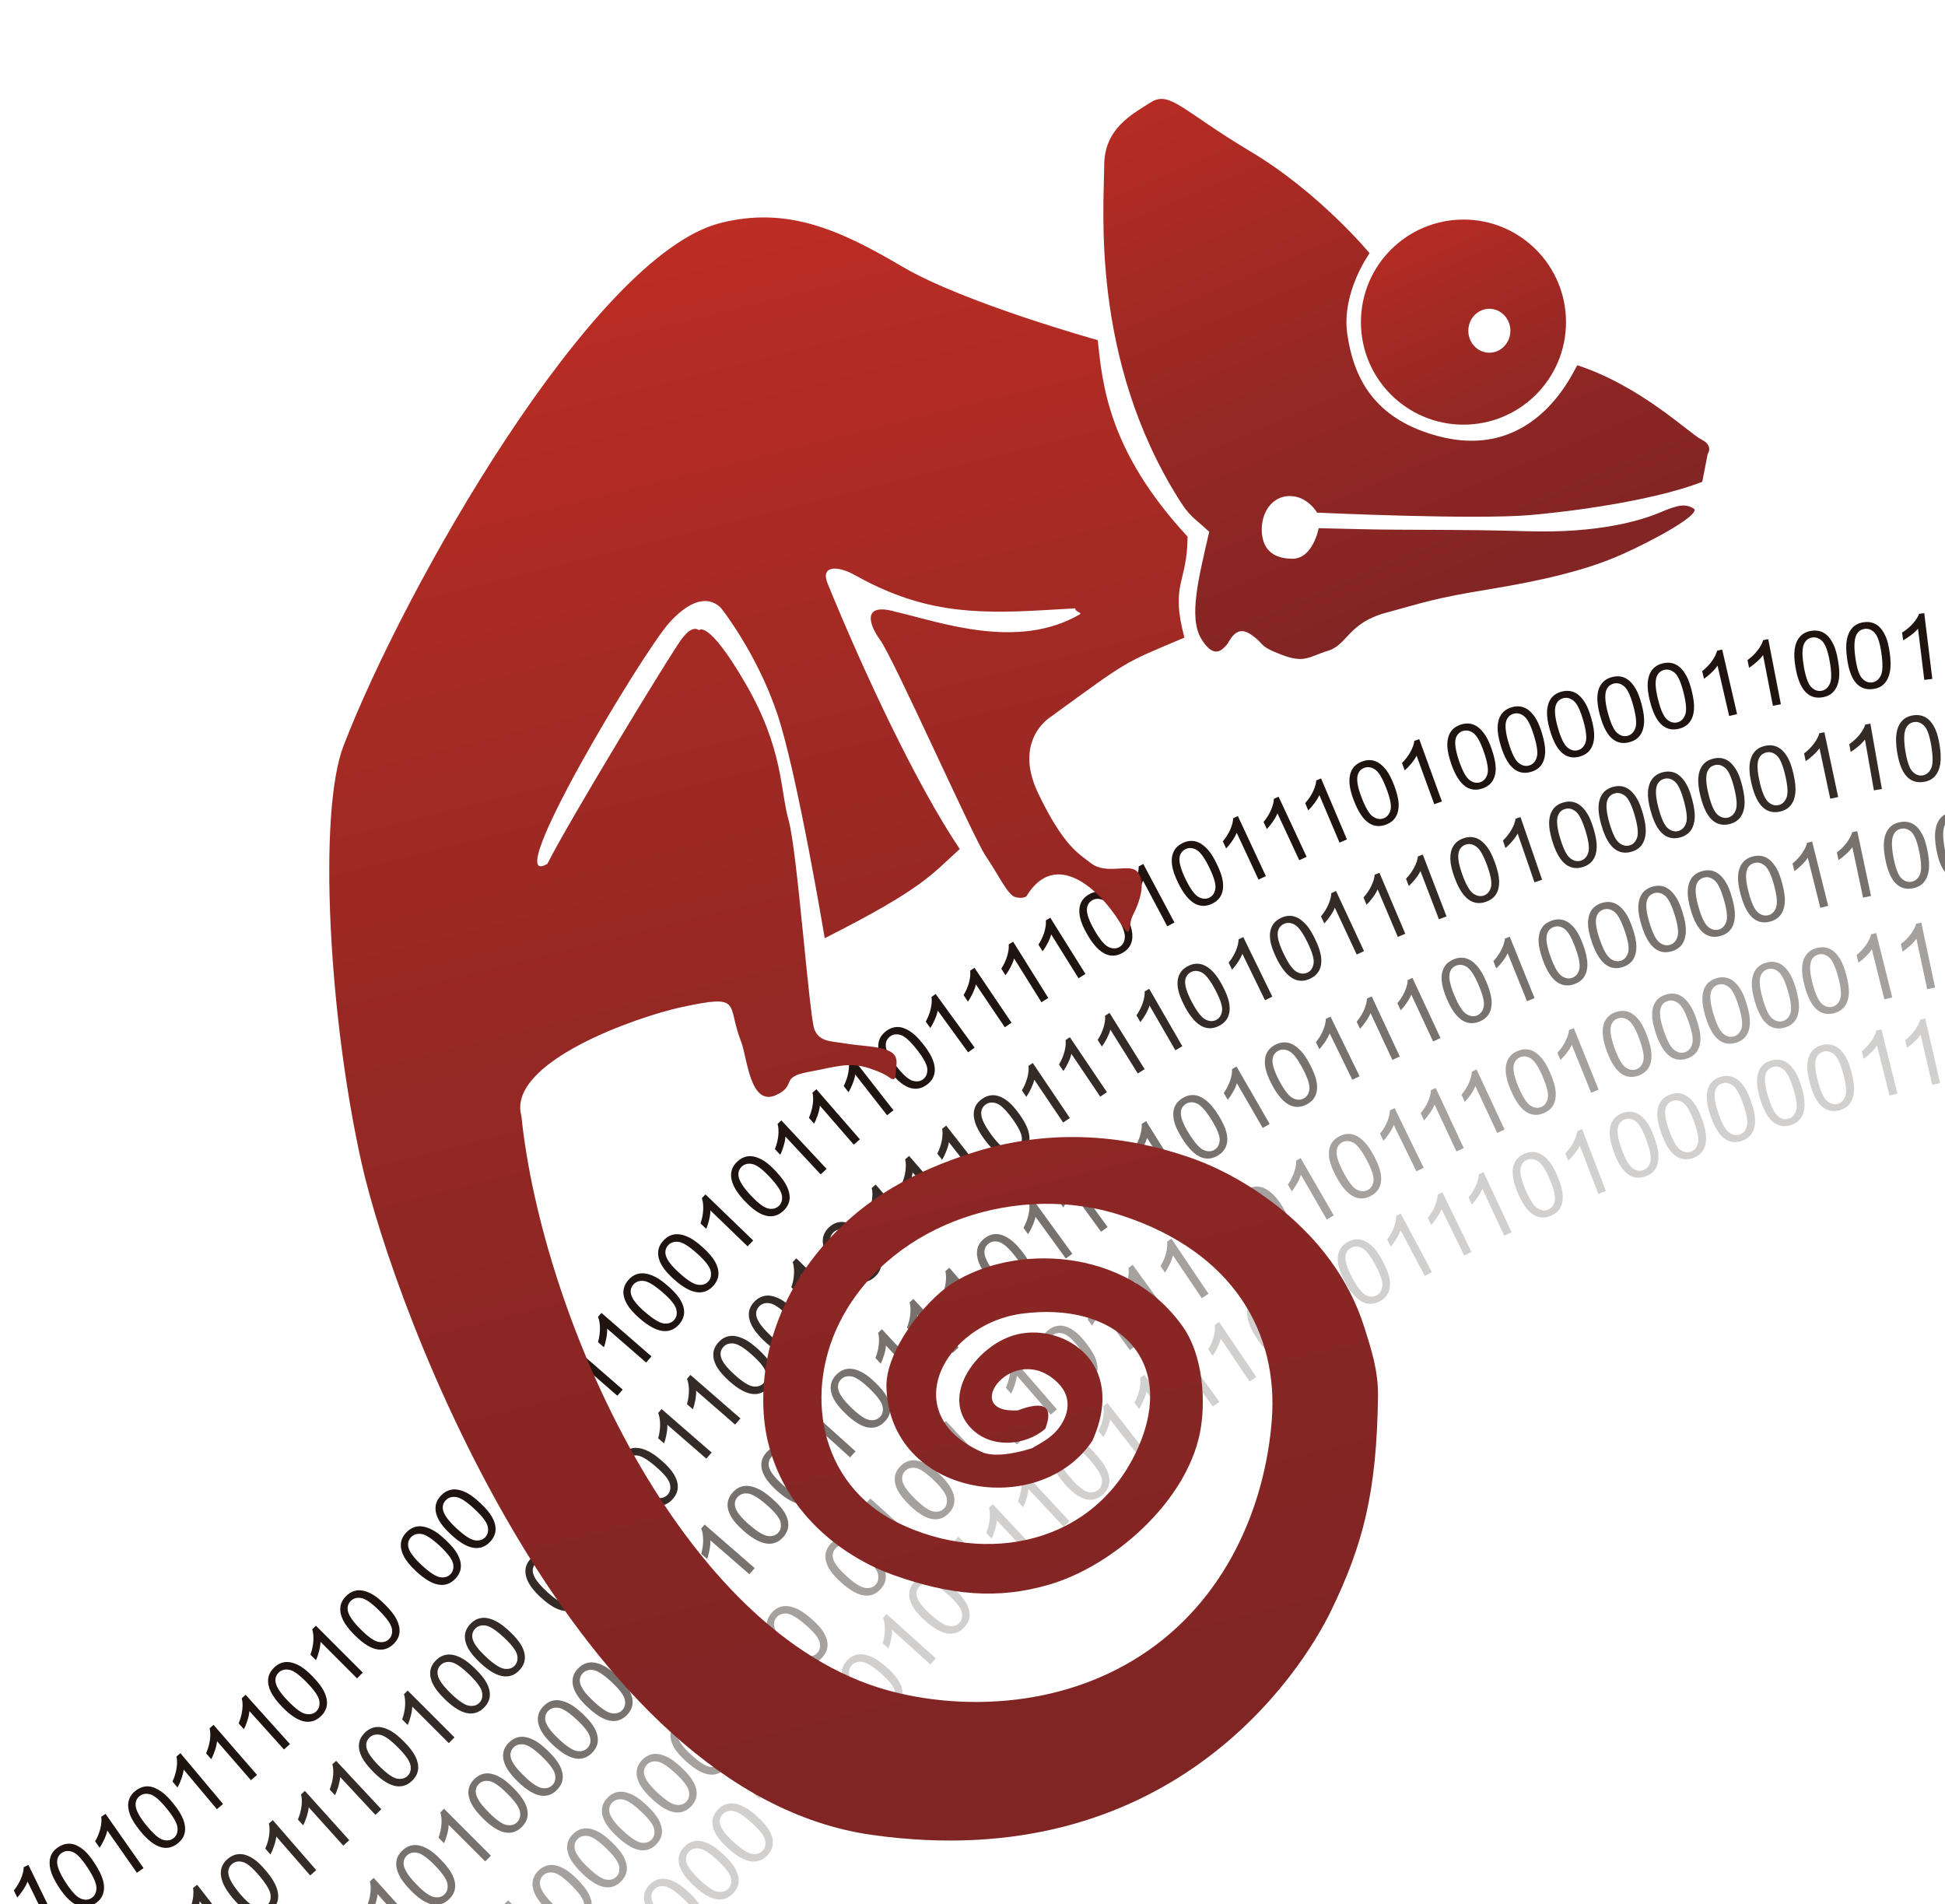 <?xml version="1.0" encoding="UTF-8"?>
<svg id="Layer_2" xmlns="http://www.w3.org/2000/svg" xmlns:xlink="http://www.w3.org/1999/xlink" viewBox="0 0 551.29 539.62">
  <defs>
    <style>
      .cls-1 {
        opacity: .9;
      }

      .cls-1, .cls-2, .cls-3, .cls-4, .cls-5 {
        fill: #1f140f;
      }

      .cls-6 {
        fill: url(#GradientFill_2-2);
      }

      .cls-6, .cls-7, .cls-8 {
        fill-rule: evenodd;
      }

      .cls-3 {
        opacity: .2;
      }

      .cls-9 {
        fill: none;
      }

      .cls-4 {
        opacity: .6;
      }

      .cls-7 {
        fill: url(#GradientFill_1);
      }

      .cls-8 {
        fill: url(#GradientFill_2);
      }

      .cls-5 {
        opacity: .4;
      }

      .cls-10 {
        clip-path: url(#clippath);
      }
    </style>
    <clipPath id="clippath">
      <rect class="cls-9" width="551.29" height="539.62"/>
    </clipPath>
    <linearGradient id="GradientFill_1" data-name="GradientFill 1" x1="149.66" y1="-39.21" x2="327.07" y2="672.35" gradientUnits="userSpaceOnUse">
      <stop offset="0" stop-color="#d83124"/>
      <stop offset="0" stop-color="#d63024"/>
      <stop offset=".19" stop-color="#b62c24"/>
      <stop offset=".38" stop-color="#9c2924"/>
      <stop offset=".57" stop-color="#8a2624"/>
      <stop offset=".77" stop-color="#7f2524"/>
      <stop offset="1" stop-color="#7c2524"/>
    </linearGradient>
    <linearGradient id="GradientFill_2" data-name="GradientFill 2" x1="323.87" y1="-54.65" x2="437.29" y2="212.55" gradientUnits="userSpaceOnUse">
      <stop offset="0" stop-color="#d83124"/>
      <stop offset=".25" stop-color="#b82c24"/>
      <stop offset=".56" stop-color="#972824"/>
      <stop offset=".82" stop-color="#832524"/>
      <stop offset="1" stop-color="#7c2524"/>
    </linearGradient>
    <linearGradient id="GradientFill_2-2" data-name="GradientFill 2" x1="382.89" y1="19.62" x2="451.9" y2="174.61" xlink:href="#GradientFill_2"/>
  </defs>
  <g id="Layer_1-2" data-name="Layer_1">
    <g>
      <g class="cls-10">
        <g>
          <path class="cls-2" d="M16.29,545.4l-2.06,1.01-6.42-13.16c-.27.72-.69,1.51-1.27,2.38-.57.87-1.13,1.58-1.65,2.13l-.97-1.99c.89-1.11,1.58-2.26,2.06-3.45.49-1.2.74-2.25.74-3.15l1.33-.65,8.23,16.89Z"/>
          <path class="cls-2" d="M16.66,534.8c-1.21-1.86-1.99-3.47-2.34-4.85-.35-1.38-.35-2.62,0-3.73.35-1.1,1.1-2.02,2.24-2.76.85-.56,1.7-.86,2.55-.94.86-.08,1.7.08,2.53.45.83.37,1.66.93,2.49,1.7.83.76,1.75,1.93,2.76,3.48,1.19,1.84,1.97,3.45,2.33,4.82.36,1.39.36,2.62,0,3.73-.35,1.11-1.1,2.03-2.25,2.78-1.52.98-3.06,1.22-4.62.69-1.88-.64-3.79-2.43-5.7-5.38h0ZM18.64,533.52c1.67,2.57,3.09,4.09,4.25,4.55,1.16.46,2.18.41,3.06-.16.88-.58,1.34-1.49,1.39-2.75.04-1.24-.76-3.15-2.43-5.72-1.68-2.58-3.09-4.1-4.25-4.55-1.15-.47-2.18-.4-3.08.18-.89.58-1.35,1.41-1.39,2.51-.04,1.38.78,3.37,2.45,5.95Z"/>
          <path class="cls-2" d="M40.68,529.44l-1.88,1.32-8.39-11.99c-.15.75-.44,1.59-.87,2.54-.44.95-.87,1.73-1.3,2.36l-1.27-1.82c.7-1.23,1.2-2.48,1.5-3.73.29-1.25.37-2.33.23-3.23l1.21-.84,10.78,15.39Z"/>
          <path class="cls-2" d="M39.66,518.81c-1.39-1.72-2.34-3.24-2.83-4.58-.5-1.34-.63-2.58-.39-3.71.24-1.13.88-2.13,1.94-2.98.79-.63,1.59-1.02,2.44-1.19.84-.17,1.69-.11,2.56.18.86.28,1.74.76,2.64,1.44.92.67,1.95,1.72,3.12,3.17,1.39,1.71,2.32,3.23,2.82,4.56.5,1.34.63,2.57.4,3.7-.23,1.14-.88,2.14-1.95,3-1.4,1.14-2.91,1.53-4.52,1.17-1.94-.43-4.02-2.02-6.23-4.75h0ZM41.5,517.32c1.93,2.39,3.5,3.75,4.7,4.09,1.2.34,2.21.18,3.02-.48.82-.66,1.19-1.62,1.1-2.87-.07-1.25-1.09-3.06-3.01-5.44-1.94-2.4-3.51-3.76-4.71-4.09-1.19-.34-2.21-.17-3.04.51-.82.66-1.2,1.54-1.12,2.64.1,1.38,1.12,3.27,3.05,5.65Z"/>
          <path class="cls-2" d="M63.23,511.25l-1.76,1.48-9.41-11.22c-.09.76-.3,1.63-.65,2.61-.35.98-.71,1.8-1.09,2.47l-1.43-1.7c.59-1.29.99-2.57,1.17-3.85.18-1.27.16-2.35-.05-3.23l1.13-.95,12.08,14.4Z"/>
          <path class="cls-2" d="M72.85,503.02l-1.73,1.5-9.6-11.05c-.07.76-.27,1.63-.6,2.62-.34.99-.69,1.82-1.05,2.48l-1.46-1.67c.58-1.3.94-2.59,1.1-3.87.16-1.28.13-2.36-.1-3.23l1.12-.97,12.32,14.19Z"/>
          <path class="cls-2" d="M82.2,494.27l-1.71,1.54-9.79-10.88c-.06.76-.24,1.64-.56,2.63-.32,1-.65,1.83-1.01,2.5l-1.49-1.65c.55-1.31.89-2.6,1.04-3.88.14-1.28.08-2.36-.16-3.23l1.1-.99,12.57,13.97Z"/>
          <path class="cls-2" d="M79.95,483.71c-1.54-1.59-2.61-3.03-3.22-4.32-.61-1.28-.85-2.5-.71-3.65.14-1.15.7-2.19,1.67-3.14.72-.7,1.5-1.16,2.32-1.4.83-.24,1.68-.25,2.57-.04.89.2,1.81.6,2.77,1.19.96.59,2.09,1.55,3.37,2.89,1.53,1.58,2.6,3.01,3.21,4.3.62,1.29.85,2.5.72,3.66-.14,1.15-.69,2.21-1.68,3.16-1.3,1.25-2.76,1.77-4.4,1.56-1.97-.27-4.17-1.66-6.61-4.19h0ZM81.65,482.08c2.13,2.21,3.81,3.43,5.04,3.66,1.22.23,2.21-.01,2.97-.74.76-.74,1.04-1.72.85-2.96-.19-1.23-1.35-2.96-3.48-5.15-2.14-2.21-3.82-3.44-5.04-3.66-1.22-.23-2.22.03-2.99.77-.76.74-1.05,1.64-.89,2.72.22,1.37,1.4,3.16,3.54,5.37Z"/>
          <path class="cls-2" d="M102.82,474.03l-1.62,1.63-10.35-10.36c-.02.76-.16,1.65-.42,2.66-.27,1.01-.55,1.86-.87,2.55l-1.57-1.57c.48-1.34.76-2.65.83-3.94.07-1.29-.04-2.36-.33-3.22l1.04-1.05,13.29,13.29Z"/>
          <path class="cls-2" d="M100.53,463.42c-1.56-1.57-2.66-2.99-3.29-4.26-.63-1.28-.89-2.49-.77-3.65.12-1.15.66-2.21,1.62-3.17.71-.71,1.48-1.19,2.3-1.44.82-.25,1.67-.28,2.57-.09.89.19,1.82.57,2.79,1.15.97.57,2.12,1.51,3.42,2.83,1.56,1.55,2.65,2.96,3.28,4.23.64,1.28.89,2.5.78,3.65-.11,1.16-.66,2.21-1.63,3.19-1.27,1.27-2.74,1.82-4.37,1.63-1.98-.23-4.21-1.58-6.69-4.07h0ZM102.21,461.75c2.17,2.17,3.87,3.36,5.1,3.58,1.22.21,2.21-.06,2.96-.8.75-.75,1.02-1.74.8-2.97-.22-1.23-1.41-2.93-3.57-5.09-2.18-2.18-3.89-3.37-5.1-3.57-1.22-.22-2.22.06-2.98.82-.75.74-1.02,1.66-.84,2.74.25,1.36,1.46,3.13,3.64,5.3Z"/>
          <path class="cls-2" d="M117.96,445.33c-1.61-1.51-2.76-2.89-3.43-4.14-.68-1.26-.98-2.46-.91-3.62.08-1.16.58-2.23,1.51-3.23.69-.73,1.44-1.24,2.25-1.52.81-.28,1.66-.34,2.56-.18.89.16,1.83.51,2.82,1.05,1,.54,2.17,1.44,3.52,2.71,1.61,1.5,2.75,2.87,3.43,4.12.68,1.26.98,2.46.91,3.62-.07,1.16-.58,2.24-1.52,3.24-1.23,1.31-2.67,1.92-4.31,1.78-1.98-.16-4.26-1.44-6.83-3.83h0ZM119.57,443.61c2.25,2.09,3.99,3.22,5.22,3.39,1.23.17,2.21-.13,2.93-.91.73-.77.95-1.77.69-2.99-.26-1.22-1.51-2.87-3.75-4.97-2.25-2.1-3.99-3.23-5.23-3.4-1.23-.16-2.21.14-2.94.93-.72.77-.97,1.7-.75,2.77.29,1.35,1.57,3.08,3.82,5.18Z"/>
          <path class="cls-2" d="M127.79,434.87c-1.62-1.51-2.76-2.89-3.44-4.14-.68-1.25-.97-2.46-.9-3.61.07-1.16.58-2.23,1.51-3.23.69-.74,1.44-1.24,2.25-1.52.81-.29,1.66-.34,2.56-.18.89.15,1.83.51,2.83,1.05.99.55,2.16,1.44,3.52,2.71,1.61,1.5,2.75,2.88,3.43,4.12.68,1.25.98,2.46.91,3.61-.07,1.16-.58,2.24-1.51,3.24-1.23,1.32-2.67,1.92-4.32,1.79-1.98-.16-4.26-1.44-6.83-3.84h0ZM129.41,433.14c2.24,2.1,3.99,3.22,5.22,3.4,1.23.16,2.21-.13,2.93-.9.72-.78.95-1.78.69-3-.26-1.22-1.5-2.88-3.75-4.97-2.25-2.1-3.99-3.24-5.23-3.4-1.23-.16-2.21.15-2.94.93-.72.77-.97,1.69-.75,2.77.29,1.34,1.56,3.08,3.81,5.17Z"/>
          <path class="cls-2" d="M144.83,416.15c-1.65-1.48-2.82-2.84-3.51-4.08-.7-1.24-1.02-2.45-.96-3.6.06-1.16.54-2.24,1.45-3.25.68-.75,1.41-1.26,2.22-1.56.81-.3,1.65-.37,2.55-.23.9.15,1.84.49,2.85,1,1,.52,2.19,1.4,3.57,2.65,1.63,1.47,2.79,2.82,3.5,4.06.7,1.24,1.02,2.44.97,3.6-.05,1.16-.54,2.25-1.46,3.27-1.21,1.34-2.63,1.96-4.28,1.86-1.98-.12-4.28-1.36-6.89-3.71h0ZM146.41,414.4c2.28,2.05,4.04,3.16,5.28,3.3,1.24.14,2.21-.17,2.91-.95.71-.79.92-1.79.64-3.01-.28-1.22-1.56-2.85-3.83-4.9-2.29-2.06-4.06-3.16-5.29-3.31-1.24-.14-2.21.18-2.93.98-.71.79-.94,1.71-.69,2.78.31,1.35,1.61,3.05,3.9,5.11Z"/>
          <path class="cls-2" d="M154.4,405.18c-1.65-1.48-2.82-2.85-3.51-4.08-.71-1.24-1.02-2.44-.97-3.6.06-1.16.54-2.25,1.45-3.25.68-.75,1.41-1.26,2.22-1.56.8-.29,1.66-.37,2.55-.23.9.15,1.85.48,2.84,1,1.01.52,2.19,1.41,3.57,2.65,1.63,1.47,2.8,2.82,3.5,4.06.7,1.24,1.02,2.44.97,3.6-.05,1.15-.54,2.24-1.46,3.26-1.21,1.34-2.64,1.96-4.29,1.86-1.98-.13-4.28-1.37-6.89-3.72h0ZM155.97,403.42c2.29,2.06,4.05,3.15,5.29,3.3,1.23.15,2.21-.16,2.91-.95.71-.79.92-1.79.64-3-.28-1.22-1.55-2.85-3.83-4.9-2.29-2.06-4.05-3.16-5.29-3.31-1.23-.14-2.2.19-2.92.98-.71.79-.94,1.71-.7,2.78.31,1.34,1.61,3.05,3.9,5.1Z"/>
          <path class="cls-2" d="M176.49,393.83l-1.51,1.73-11.05-9.6c.04.76-.04,1.65-.23,2.68-.19,1.03-.43,1.9-.69,2.6l-1.67-1.46c.38-1.37.57-2.7.56-3.99-.02-1.29-.2-2.35-.55-3.18l.97-1.12,14.18,12.33Z"/>
          <path class="cls-2" d="M184.65,384.42l-1.51,1.73-11.05-9.6c.04.76-.04,1.65-.23,2.67-.19,1.03-.42,1.9-.69,2.6l-1.67-1.45c.38-1.36.56-2.7.55-3.98-.02-1.29-.2-2.35-.55-3.19l.97-1.12,14.18,12.33Z"/>
          <path class="cls-2" d="M181.31,373.65c-1.67-1.45-2.86-2.79-3.58-4.02-.72-1.23-1.06-2.42-1.03-3.58.04-1.16.51-2.25,1.39-3.28.66-.76,1.39-1.29,2.2-1.59.8-.31,1.64-.4,2.55-.27.89.13,1.85.44,2.86.95,1.02.5,2.21,1.36,3.61,2.58,1.66,1.44,2.85,2.77,3.57,4,.72,1.23,1.06,2.42,1.03,3.58-.04,1.16-.51,2.26-1.41,3.29-1.19,1.36-2.59,2-4.25,1.93-1.98-.09-4.3-1.29-6.96-3.6h0ZM182.87,371.87c2.32,2.01,4.1,3.08,5.34,3.21,1.24.12,2.2-.21,2.89-1.01.69-.79.89-1.8.59-3.01-.29-1.21-1.6-2.82-3.91-4.83-2.33-2.02-4.11-3.09-5.35-3.21-1.23-.12-2.2.22-2.91,1.03-.69.8-.91,1.73-.65,2.79.34,1.34,1.67,3.02,3.99,5.04Z"/>
          <path class="cls-2" d="M191.01,362.56c-1.64-1.48-2.81-2.84-3.51-4.08-.7-1.24-1.02-2.44-.96-3.6.06-1.16.54-2.24,1.45-3.25.68-.75,1.41-1.26,2.22-1.56.8-.3,1.66-.37,2.55-.23.9.14,1.85.48,2.84,1,1,.53,2.2,1.41,3.57,2.65,1.63,1.46,2.8,2.82,3.5,4.06.7,1.24,1.02,2.43.97,3.59-.06,1.16-.55,2.25-1.46,3.27-1.21,1.33-2.63,1.95-4.28,1.85-1.98-.13-4.28-1.36-6.89-3.72h0ZM192.59,360.81c2.28,2.06,4.04,3.16,5.28,3.3,1.24.15,2.21-.17,2.91-.96.71-.79.92-1.78.64-3-.27-1.22-1.55-2.85-3.83-4.9-2.29-2.06-4.05-3.16-5.28-3.3-1.23-.14-2.21.18-2.93.97-.71.79-.93,1.71-.69,2.77.31,1.35,1.62,3.06,3.9,5.11Z"/>
          <path class="cls-2" d="M213.49,351.56l-1.6,1.65-10.53-10.17c0,.76-.13,1.65-.37,2.66-.25,1.02-.52,1.87-.83,2.56l-1.6-1.54c.46-1.34.71-2.66.76-3.95.04-1.29-.08-2.36-.38-3.21l1.02-1.06,13.52,13.05Z"/>
          <path class="cls-2" d="M211.05,340.35c-1.51-1.62-2.56-3.08-3.14-4.38-.59-1.29-.8-2.52-.65-3.67.16-1.15.74-2.19,1.73-3.11.74-.69,1.52-1.14,2.34-1.36.83-.23,1.68-.22,2.57,0,.88.22,1.8.63,2.75,1.24.95.61,2.06,1.59,3.33,2.95,1.49,1.6,2.54,3.05,3.13,4.35.59,1.29.81,2.52.66,3.66-.16,1.15-.74,2.19-1.74,3.13-1.32,1.23-2.79,1.73-4.43,1.48-1.96-.3-4.15-1.73-6.54-4.3h0ZM212.78,338.75c2.09,2.24,3.76,3.49,4.97,3.75,1.22.25,2.21.02,2.98-.7.77-.72,1.07-1.7.9-2.94-.17-1.24-1.3-2.98-3.39-5.22-2.11-2.25-3.76-3.5-4.98-3.74-1.22-.26-2.21-.02-3,.71-.77.72-1.08,1.62-.94,2.7.2,1.37,1.35,3.19,3.45,5.44Z"/>
          <path class="cls-2" d="M234.29,331.27l-1.68,1.56-9.98-10.71c-.05.76-.21,1.64-.52,2.64-.29.99-.61,1.83-.96,2.51l-1.51-1.62c.52-1.31.85-2.62.97-3.9.11-1.28.04-2.36-.22-3.22l1.07-1.01,12.82,13.74Z"/>
          <path class="cls-2" d="M243.72,322.89l-1.73,1.51-9.6-11.05c-.07.76-.27,1.63-.6,2.62-.33.99-.68,1.82-1.05,2.49l-1.46-1.68c.57-1.3.94-2.59,1.1-3.87.16-1.28.13-2.36-.1-3.23l1.11-.98,12.33,14.19Z"/>
          <path class="cls-2" d="M253.24,314.66l-1.81,1.41-9.01-11.54c-.12.75-.36,1.61-.74,2.59-.39.97-.78,1.77-1.18,2.42l-1.36-1.75c.64-1.27,1.08-2.54,1.3-3.81.23-1.27.26-2.35.07-3.23l1.16-.91,11.57,14.81Z"/>
          <path class="cls-2" d="M252.15,303.57c-1.36-1.74-2.28-3.28-2.75-4.63-.47-1.34-.57-2.59-.32-3.71.26-1.13.92-2.11,2-2.95.79-.62,1.61-1,2.45-1.15.84-.15,1.7-.08,2.55.22.86.29,1.74.79,2.63,1.48.89.69,1.91,1.76,3.06,3.22,1.35,1.73,2.26,3.27,2.73,4.6.48,1.35.58,2.58.33,3.71-.25,1.13-.92,2.13-2,2.96-1.42,1.11-2.94,1.47-4.54,1.09-1.93-.46-3.98-2.09-6.14-4.85h0ZM254.01,302.11c1.89,2.41,3.43,3.8,4.63,4.17,1.2.35,2.2.21,3.04-.44.83-.65,1.21-1.61,1.16-2.85-.07-1.24-1.04-3.08-2.93-5.49-1.9-2.43-3.44-3.82-4.63-4.18-1.19-.36-2.21-.2-3.05.46-.83.65-1.22,1.52-1.16,2.62.07,1.38,1.06,3.29,2.95,5.71Z"/>
          <path class="cls-2" d="M276.26,296.89l-1.86,1.35-8.61-11.84c-.14.75-.41,1.6-.83,2.56-.41.96-.84,1.75-1.26,2.38l-1.31-1.8c.68-1.24,1.16-2.49,1.44-3.75.27-1.26.34-2.34.18-3.23l1.18-.87,11.06,15.2Z"/>
          <path class="cls-2" d="M286.7,289.85l-1.9,1.28-8.19-12.14c-.16.75-.47,1.59-.91,2.54-.46.94-.9,1.71-1.35,2.33l-1.23-1.84c.73-1.22,1.25-2.45,1.57-3.7.31-1.25.41-2.32.29-3.22l1.22-.83,10.51,15.58Z"/>
          <path class="cls-2" d="M297.13,282.82l-1.94,1.22-7.76-12.42c-.19.74-.52,1.57-1.01,2.49-.48.93-.96,1.69-1.43,2.29l-1.18-1.88c.77-1.2,1.34-2.41,1.69-3.65.36-1.24.5-2.31.41-3.21l1.25-.78,9.96,15.93Z"/>
          <path class="cls-2" d="M307.65,276.02l-1.95,1.22-7.75-12.42c-.19.74-.53,1.57-1.01,2.49-.48.92-.96,1.69-1.43,2.29l-1.17-1.88c.77-1.2,1.33-2.41,1.69-3.65.36-1.24.5-2.31.4-3.21l1.26-.78,9.96,15.93Z"/>
          <path class="cls-2" d="M308.16,264.8c-1.11-1.91-1.8-3.57-2.07-4.97-.29-1.4-.22-2.64.19-3.72.41-1.08,1.21-1.96,2.38-2.64.87-.51,1.74-.77,2.6-.8.86-.03,1.69.16,2.5.58.8.41,1.6,1.03,2.39,1.83.79.81,1.65,2.01,2.57,3.62,1.1,1.9,1.79,3.55,2.07,4.94.28,1.4.22,2.64-.19,3.73-.41,1.08-1.21,1.97-2.39,2.66-1.56.9-3.11,1.05-4.64.45-1.85-.73-3.66-2.62-5.41-5.67h0ZM310.21,263.62c1.54,2.66,2.87,4.25,4,4.77,1.13.52,2.15.52,3.07,0,.92-.53,1.42-1.42,1.54-2.66.11-1.24-.6-3.19-2.13-5.85-1.54-2.66-2.88-4.26-4.01-4.77-1.13-.52-2.16-.51-3.08.02-.92.53-1.42,1.34-1.52,2.43-.11,1.38.6,3.4,2.14,6.06Z"/>
          <path class="cls-2" d="M332.88,261.44l-2.03,1.08-6.87-12.93c-.24.73-.63,1.54-1.18,2.42-.55.89-1.07,1.62-1.58,2.19l-1.04-1.96c.85-1.14,1.5-2.31,1.94-3.53.45-1.21.66-2.26.63-3.17l1.3-.69,8.83,16.59Z"/>
          <path class="cls-2" d="M333.92,250.19c-.97-1.99-1.55-3.69-1.73-5.1-.18-1.41-.03-2.65.46-3.7.48-1.05,1.34-1.87,2.56-2.47.9-.45,1.78-.64,2.65-.6.85.02,1.67.27,2.44.74.79.47,1.54,1.13,2.27,1.99.74.86,1.51,2.13,2.32,3.79.96,1.97,1.54,3.66,1.72,5.07.18,1.41.03,2.64-.45,3.7-.48,1.06-1.34,1.88-2.57,2.49-1.62.79-3.18.83-4.67.12-1.79-.86-3.46-2.87-5-6.03h0ZM336.04,249.16c1.35,2.76,2.57,4.44,3.66,5.04,1.09.6,2.11.67,3.06.21.95-.47,1.52-1.32,1.72-2.55.2-1.23-.38-3.23-1.71-5.98-1.35-2.77-2.57-4.45-3.66-5.04-1.09-.6-2.12-.66-3.08-.19-.95.46-1.51,1.23-1.69,2.31-.21,1.36.36,3.43,1.7,6.2Z"/>
          <path class="cls-2" d="M358.79,248.31l-2.08.97-6.18-13.27c-.28.71-.71,1.49-1.3,2.35-.6.86-1.16,1.56-1.7,2.1l-.93-2.01c.9-1.1,1.62-2.23,2.13-3.41.51-1.19.77-2.23.79-3.14l1.34-.62,7.94,17.03Z"/>
          <path class="cls-2" d="M370.34,242.82l-2.08.97-6.18-13.28c-.28.71-.72,1.49-1.31,2.35-.6.85-1.16,1.56-1.69,2.1l-.94-2.01c.91-1.09,1.62-2.23,2.13-3.42.51-1.19.77-2.23.79-3.13l1.34-.62,7.94,17.03Z"/>
          <path class="cls-2" d="M381.78,237.9l-2.11.9-5.71-13.47c-.31.7-.77,1.47-1.39,2.3-.62.84-1.21,1.52-1.76,2.04l-.87-2.04c.94-1.06,1.69-2.18,2.24-3.34.55-1.17.85-2.21.9-3.11l1.36-.58,7.34,17.3Z"/>
          <path class="cls-2" d="M383.75,226.95c-.79-2.07-1.22-3.82-1.27-5.24-.06-1.42.2-2.64.78-3.65.58-1,1.5-1.74,2.76-2.23.94-.36,1.84-.49,2.69-.38.85.1,1.64.42,2.38.96.73.53,1.43,1.26,2.08,2.18.66.92,1.31,2.24,1.98,3.98.79,2.05,1.21,3.78,1.28,5.21.06,1.43-.2,2.64-.77,3.65-.57,1.01-1.5,1.76-2.78,2.26-1.68.64-3.23.55-4.66-.29-1.71-1.01-3.19-3.16-4.45-6.44h0ZM385.96,226.1c1.1,2.86,2.17,4.65,3.21,5.34,1.03.69,2.04.85,3.02.47.99-.38,1.64-1.17,1.94-2.39.31-1.21-.09-3.24-1.19-6.1-1.1-2.88-2.17-4.66-3.21-5.34-1.04-.69-2.05-.84-3.06-.46-.99.38-1.61,1.1-1.87,2.16-.33,1.34.05,3.45,1.16,6.32Z"/>
          <path class="cls-2" d="M408.69,227.13l-2.16.79-5.01-13.76c-.34.69-.84,1.43-1.5,2.23-.67.8-1.29,1.45-1.87,1.94l-.76-2.09c1-1.01,1.81-2.08,2.42-3.22.61-1.14.97-2.15,1.06-3.05l1.39-.5,6.43,17.66Z"/>
          <path class="cls-2" d="M411.31,216.41c-.71-2.09-1.08-3.85-1.09-5.27-.01-1.43.29-2.63.9-3.62.61-.98,1.56-1.69,2.85-2.14.95-.33,1.85-.42,2.7-.28.84.13,1.62.48,2.34,1.04.71.56,1.38,1.31,2,2.26.62.94,1.24,2.29,1.84,4.04.71,2.08,1.07,3.82,1.1,5.25.01,1.43-.29,2.63-.9,3.61-.6,1-1.56,1.71-2.86,2.15-1.71.59-3.25.44-4.65-.44-1.67-1.07-3.08-3.28-4.23-6.6h0ZM413.55,215.65c1,2.91,2.01,4.72,3.02,5.45,1.01.72,2.01.92,3.01.57,1-.34,1.67-1.12,2.02-2.31.34-1.2.02-3.25-.97-6.15-1-2.91-2.01-4.73-3.02-5.45-1.01-.73-2.02-.91-3.03-.57-1,.34-1.65,1.04-1.96,2.09-.38,1.33-.06,3.45.93,6.36Z"/>
          <path class="cls-2" d="M425.39,211.39c-.64-2.12-.95-3.89-.91-5.31.04-1.42.38-2.62,1.03-3.58.64-.97,1.62-1.64,2.91-2.04.96-.3,1.87-.36,2.71-.19.84.17,1.61.53,2.31,1.12.69.59,1.33,1.36,1.92,2.32.59.97,1.16,2.33,1.7,4.11.64,2.1.94,3.86.91,5.28-.04,1.42-.38,2.62-1.02,3.59-.64.97-1.62,1.64-2.93,2.04-1.73.53-3.27.32-4.64-.61-1.63-1.13-2.96-3.37-3.99-6.73h0ZM427.65,210.7c.89,2.94,1.84,4.79,2.82,5.55.99.76,1.98.99,2.99.68,1.01-.31,1.71-1.06,2.1-2.24.39-1.19.14-3.24-.76-6.17-.9-2.95-1.85-4.8-2.83-5.56-.98-.76-1.98-.98-3.01-.67-1.01.32-1.69.99-2.03,2.02-.42,1.32-.18,3.45.72,6.39Z"/>
          <path class="cls-2" d="M439.3,206.91c-.61-2.13-.88-3.9-.81-5.32.07-1.43.43-2.62,1.09-3.57.66-.95,1.64-1.62,2.95-1.99.97-.27,1.87-.32,2.72-.14.84.18,1.6.56,2.28,1.16.68.6,1.31,1.38,1.88,2.36.57.98,1.11,2.35,1.62,4.13.61,2.11.88,3.87.82,5.29-.06,1.43-.43,2.62-1.08,3.57-.66.95-1.65,1.62-2.97,2-1.73.5-3.27.27-4.62-.69-1.62-1.16-2.91-3.43-3.88-6.81h0ZM441.57,206.26c.85,2.95,1.76,4.82,2.73,5.6.97.78,1.96,1.03,2.97.74,1.02-.29,1.73-1.03,2.14-2.2.41-1.18.19-3.25-.65-6.19-.85-2.96-1.77-4.83-2.73-5.6-.97-.78-1.96-1.02-3-.72-1.02.29-1.7.96-2.06,1.99-.44,1.31-.24,3.45.6,6.4Z"/>
          <path class="cls-2" d="M453.48,202.71c-.57-2.14-.81-3.92-.72-5.34.08-1.42.47-2.6,1.15-3.54.68-.94,1.67-1.59,2.99-1.94.97-.26,1.87-.29,2.72-.1.83.19,1.58.59,2.26,1.2.67.61,1.29,1.41,1.84,2.39.56.98,1.07,2.37,1.56,4.16.57,2.12.81,3.89.72,5.31-.09,1.42-.47,2.6-1.15,3.54-.68.94-1.67,1.59-3,1.95-1.74.47-3.27.21-4.61-.77-1.59-1.18-2.84-3.48-3.75-6.87h0ZM455.76,202.09c.8,2.97,1.68,4.85,2.63,5.65.96.8,1.94,1.06,2.96.79,1.02-.28,1.74-1,2.17-2.17.43-1.17.25-3.24-.54-6.2-.8-2.97-1.68-4.86-2.63-5.65-.96-.79-1.95-1.05-2.99-.77-1.02.27-1.72.92-2.1,1.95-.46,1.3-.31,3.44.49,6.41Z"/>
          <path class="cls-2" d="M467.66,198.76c-.53-2.15-.75-3.93-.63-5.35.12-1.42.52-2.59,1.22-3.52.69-.93,1.7-1.56,3.02-1.89.97-.24,1.88-.25,2.71-.05.84.21,1.58.62,2.25,1.24.66.62,1.26,1.43,1.8,2.42.54.99,1.03,2.39,1.48,4.19.53,2.13.74,3.9.63,5.32-.11,1.42-.51,2.59-1.21,3.52-.7.93-1.7,1.56-3.03,1.89-1.75.44-3.28.15-4.59-.85-1.57-1.21-2.79-3.53-3.64-6.94h0ZM469.95,198.19c.74,2.98,1.59,4.87,2.53,5.69.94.81,1.93,1.09,2.95.84,1.03-.26,1.76-.97,2.21-2.14.46-1.16.31-3.23-.43-6.2-.74-2.99-1.59-4.89-2.53-5.7-.94-.81-1.94-1.08-2.98-.83-1.02.26-1.73.9-2.13,1.92-.49,1.29-.37,3.44.38,6.42Z"/>
          <path class="cls-2" d="M492.35,202.39l-2.24.52-3.29-14.27c-.41.64-1,1.31-1.76,2.03-.76.71-1.46,1.28-2.09,1.7l-.5-2.16c1.12-.89,2.04-1.85,2.79-2.9.74-1.05,1.22-2.02,1.43-2.9l1.44-.33,4.23,18.31Z"/>
          <path class="cls-2" d="M504.76,199.59l-2.25.43-2.79-14.36c-.45.62-1.06,1.28-1.83,1.96-.79.69-1.5,1.23-2.15,1.63l-.42-2.18c1.14-.84,2.11-1.77,2.89-2.8.78-1.03,1.29-1.97,1.53-2.85l1.45-.28,3.58,18.45Z"/>
          <path class="cls-2" d="M508.94,189.29c-.38-2.18-.47-3.98-.25-5.39.21-1.4.7-2.55,1.46-3.43.75-.88,1.8-1.43,3.14-1.67.99-.17,1.89-.12,2.71.14.82.26,1.53.73,2.16,1.39.61.67,1.16,1.52,1.62,2.54.47,1.03.86,2.45,1.18,4.28.39,2.16.46,3.95.26,5.35-.21,1.41-.7,2.55-1.46,3.43-.75.88-1.8,1.44-3.15,1.68-1.77.31-3.28-.08-4.52-1.18-1.49-1.31-2.54-3.71-3.15-7.17h0ZM511.27,188.89c.53,3.02,1.24,4.97,2.13,5.85.88.88,1.84,1.22,2.88,1.04,1.05-.18,1.83-.84,2.36-1.98.53-1.13.53-3.2,0-6.22-.54-3.04-1.24-4.99-2.13-5.86-.89-.87-1.85-1.22-2.9-1.04-1.05.19-1.8.78-2.26,1.77-.59,1.26-.6,3.4-.07,6.43Z"/>
          <path class="cls-2" d="M523.54,186.66c-.31-2.19-.33-3.99-.07-5.38.26-1.4.79-2.53,1.58-3.37.79-.85,1.85-1.37,3.2-1.57,1-.14,1.9-.06,2.7.24.81.29,1.5.79,2.1,1.47.59.68,1.1,1.55,1.54,2.6.43,1.04.77,2.48,1.03,4.32.31,2.17.33,3.96.07,5.36-.26,1.4-.79,2.52-1.57,3.38-.79.86-1.86,1.38-3.22,1.56-1.78.25-3.27-.19-4.47-1.32-1.44-1.37-2.41-3.81-2.89-7.28h0ZM525.88,186.33c.42,3.05,1.07,5.01,1.92,5.93.86.91,1.8,1.29,2.85,1.14,1.04-.15,1.85-.78,2.42-1.89.57-1.11.64-3.19.22-6.22-.42-3.05-1.07-5.03-1.92-5.93-.86-.91-1.8-1.28-2.87-1.13-1.05.15-1.82.71-2.32,1.68-.62,1.24-.73,3.38-.3,6.42Z"/>
          <path class="cls-2" d="M547.7,192.41l-2.28.28-1.78-14.53c-.49.59-1.14,1.21-1.97,1.83-.83.63-1.58,1.13-2.26,1.48l-.27-2.2c1.21-.76,2.23-1.62,3.08-2.59.85-.97,1.43-1.88,1.73-2.73l1.46-.17,2.29,18.65Z"/>
          <path class="cls-1" d="M67.43,548.97l-1.81,1.41-9.01-11.54c-.11.76-.36,1.62-.74,2.59-.39.97-.77,1.78-1.18,2.42l-1.36-1.75c.64-1.27,1.08-2.54,1.31-3.8.22-1.27.25-2.35.07-3.24l1.17-.91,11.57,14.81Z"/>
          <path class="cls-1" d="M66.05,538.05c-1.42-1.7-2.39-3.21-2.91-4.54-.52-1.33-.67-2.56-.45-3.7.22-1.14.85-2.14,1.89-3.02.77-.64,1.57-1.05,2.42-1.23.84-.18,1.69-.14,2.56.13.86.26,1.76.73,2.67,1.39.92.66,1.97,1.69,3.17,3.12,1.41,1.68,2.38,3.18,2.9,4.5.52,1.33.67,2.56.46,3.7-.21,1.14-.84,2.15-1.9,3.03-1.39,1.16-2.89,1.58-4.5,1.24-1.95-.4-4.05-1.94-6.31-4.63h0ZM67.86,536.53c1.97,2.34,3.56,3.68,4.77,4,1.2.32,2.21.14,3.02-.54.81-.68,1.15-1.64,1.05-2.89-.1-1.25-1.14-3.04-3.11-5.39-1.97-2.36-3.57-3.7-4.77-4.01-1.2-.32-2.21-.13-3.03.56-.81.68-1.17,1.56-1.08,2.65.13,1.37,1.18,3.25,3.15,5.61Z"/>
          <path class="cls-1" d="M89.64,530.01l-1.73,1.5-9.6-11.04c-.07.76-.27,1.63-.61,2.61-.33.99-.68,1.82-1.05,2.49l-1.46-1.68c.58-1.29.94-2.58,1.11-3.86.16-1.28.13-2.35-.1-3.23l1.12-.97,12.32,14.18Z"/>
          <path class="cls-1" d="M99,521.52l-1.7,1.54-9.8-10.88c-.06.76-.24,1.64-.56,2.63-.32,1-.65,1.83-1.01,2.5l-1.49-1.65c.55-1.31.89-2.6,1.04-3.89.14-1.28.09-2.36-.15-3.23l1.09-.99,12.57,13.97Z"/>
          <path class="cls-1" d="M108.08,512.76l-1.68,1.57-9.98-10.71c-.04.76-.22,1.64-.51,2.64-.3,1-.62,1.84-.96,2.52l-1.51-1.62c.53-1.32.85-2.62.97-3.91.11-1.29.05-2.36-.21-3.23l1.07-1,12.82,13.74Z"/>
          <path class="cls-1" d="M105.83,502.18c-1.56-1.57-2.66-2.99-3.3-4.27-.64-1.28-.89-2.49-.77-3.65.11-1.15.66-2.21,1.62-3.17.71-.71,1.48-1.19,2.3-1.44.82-.26,1.67-.28,2.56-.1.89.19,1.82.57,2.79,1.15.97.57,2.11,1.51,3.42,2.83,1.55,1.55,2.65,2.96,3.28,4.23.64,1.28.89,2.49.78,3.65-.11,1.16-.66,2.22-1.63,3.19-1.27,1.27-2.73,1.82-4.38,1.63-1.97-.22-4.21-1.59-6.69-4.06h0ZM107.49,500.51c2.17,2.17,3.87,3.36,5.1,3.57,1.22.21,2.21-.06,2.96-.8.75-.75,1.01-1.74.8-2.97-.22-1.23-1.4-2.93-3.57-5.1s-3.88-3.37-5.1-3.57c-1.23-.21-2.22.06-2.98.82-.75.75-1.02,1.66-.84,2.74.24,1.36,1.46,3.13,3.62,5.31Z"/>
          <path class="cls-1" d="M128.82,492.39l-1.62,1.62-10.35-10.35c-.02.76-.16,1.65-.42,2.66-.27,1.01-.56,1.86-.87,2.55l-1.57-1.57c.48-1.34.76-2.65.83-3.94.07-1.29-.03-2.36-.32-3.21l1.05-1.04,13.28,13.29Z"/>
          <path class="cls-1" d="M126.15,481.63c-1.59-1.54-2.72-2.94-3.37-4.2-.66-1.27-.93-2.47-.83-3.63.09-1.15.61-2.22,1.55-3.19.7-.73,1.47-1.22,2.28-1.48.82-.27,1.67-.3,2.56-.14.89.18,1.83.54,2.81,1.1.98.55,2.14,1.48,3.47,2.77,1.58,1.53,2.7,2.91,3.36,4.17.66,1.26.94,2.47.85,3.63-.1,1.16-.62,2.23-1.57,3.22-1.26,1.3-2.7,1.86-4.35,1.71-1.97-.19-4.23-1.51-6.75-3.95h0ZM127.79,479.93c2.21,2.14,3.94,3.3,5.16,3.48,1.23.19,2.21-.09,2.94-.85.74-.76.98-1.76.74-2.98-.23-1.23-1.45-2.91-3.65-5.03-2.22-2.14-3.94-3.31-5.16-3.49-1.23-.19-2.21.1-2.96.87-.74.77-.99,1.68-.79,2.76.27,1.36,1.51,3.11,3.72,5.24Z"/>
          <path class="cls-1" d="M136.12,471.27c-1.62-1.51-2.76-2.89-3.44-4.15-.68-1.26-.98-2.46-.9-3.62.07-1.15.58-2.23,1.5-3.22.69-.74,1.44-1.25,2.25-1.52.81-.28,1.67-.34,2.56-.18.89.15,1.84.51,2.82,1.05,1,.54,2.17,1.44,3.52,2.71,1.61,1.5,2.75,2.87,3.43,4.12.68,1.26.98,2.46.9,3.61-.08,1.16-.57,2.24-1.51,3.24-1.23,1.33-2.67,1.92-4.31,1.78-1.98-.15-4.26-1.43-6.83-3.83h0ZM137.73,469.55c2.25,2.09,3.99,3.22,5.23,3.39,1.23.17,2.21-.13,2.93-.9.72-.78.95-1.77.69-2.99-.26-1.22-1.5-2.88-3.74-4.97-2.26-2.1-4-3.23-5.23-3.4-1.23-.17-2.21.14-2.94.92-.72.78-.97,1.7-.74,2.77.29,1.35,1.56,3.08,3.81,5.18Z"/>
          <path class="cls-1" d="M153.27,452.71c-1.62-1.5-2.77-2.89-3.44-4.14-.68-1.25-.97-2.46-.9-3.62.08-1.15.58-2.23,1.51-3.22.69-.74,1.43-1.24,2.25-1.52.81-.28,1.66-.34,2.55-.19.9.16,1.84.51,2.83,1.05,1,.54,2.17,1.44,3.53,2.71,1.6,1.5,2.75,2.87,3.42,4.12.68,1.25.98,2.46.91,3.62-.07,1.16-.58,2.23-1.51,3.24-1.23,1.32-2.67,1.92-4.31,1.78-1.98-.16-4.26-1.44-6.83-3.84h0ZM154.89,450.98c2.25,2.1,3.99,3.22,5.22,3.4,1.23.16,2.21-.14,2.93-.91.73-.77.95-1.77.69-3-.25-1.22-1.5-2.87-3.74-4.96-2.25-2.1-4-3.24-5.23-3.4-1.23-.17-2.21.14-2.94.93-.72.77-.96,1.69-.74,2.76.29,1.35,1.56,3.08,3.81,5.17Z"/>
          <path class="cls-1" d="M162.99,442.1c-1.65-1.47-2.82-2.84-3.51-4.08-.7-1.24-1.02-2.44-.96-3.6.06-1.16.54-2.24,1.45-3.25.67-.75,1.41-1.27,2.22-1.56.81-.3,1.65-.37,2.55-.23.89.14,1.85.48,2.85,1,1,.52,2.19,1.41,3.57,2.65,1.63,1.47,2.79,2.82,3.49,4.06.7,1.24,1.02,2.44.97,3.6-.06,1.16-.54,2.25-1.46,3.26-1.2,1.35-2.63,1.97-4.28,1.86-1.98-.12-4.29-1.36-6.89-3.71h0ZM164.56,440.35c2.29,2.05,4.05,3.15,5.29,3.3,1.23.14,2.21-.17,2.91-.96.71-.79.92-1.79.64-3-.28-1.22-1.55-2.86-3.83-4.9-2.29-2.06-4.05-3.17-5.28-3.31-1.24-.14-2.21.19-2.93.98-.71.79-.94,1.72-.69,2.78.32,1.34,1.61,3.06,3.9,5.11Z"/>
          <path class="cls-1" d="M179.49,423.12c-1.66-1.45-2.86-2.78-3.57-4.02-.73-1.22-1.07-2.42-1.03-3.58.04-1.16.5-2.25,1.39-3.27.66-.76,1.39-1.29,2.19-1.6.8-.31,1.65-.4,2.56-.27.89.13,1.85.45,2.86.96,1.01.5,2.21,1.36,3.62,2.58,1.65,1.44,2.84,2.78,3.56,4,.73,1.22,1.07,2.42,1.04,3.58-.03,1.16-.5,2.26-1.4,3.3-1.18,1.36-2.6,2-4.25,1.93-1.98-.09-4.3-1.28-6.96-3.6h0ZM181.05,421.34c2.32,2.01,4.1,3.08,5.34,3.21,1.24.12,2.2-.21,2.89-1,.69-.8.89-1.8.59-3.01-.3-1.21-1.6-2.83-3.91-4.83-2.32-2.02-4.11-3.09-5.34-3.22-1.24-.12-2.21.22-2.91,1.03-.69.8-.91,1.73-.65,2.79.34,1.34,1.67,3.02,3.99,5.04Z"/>
          <path class="cls-1" d="M201.71,411.66l-1.51,1.73-11.05-9.6c.03.76-.04,1.65-.23,2.68-.19,1.02-.43,1.9-.7,2.6l-1.67-1.46c.38-1.36.57-2.69.55-3.98-.02-1.29-.2-2.35-.55-3.18l.97-1.12,14.19,12.33Z"/>
          <path class="cls-1" d="M209.87,402l-1.51,1.73-11.05-9.6c.04.76-.04,1.66-.23,2.68-.19,1.02-.42,1.89-.69,2.6l-1.68-1.46c.39-1.37.57-2.69.56-3.99-.02-1.29-.2-2.35-.55-3.19l.97-1.11,14.18,12.33Z"/>
          <path class="cls-1" d="M206.66,391.38c-1.64-1.49-2.82-2.84-3.52-4.09-.7-1.24-1.02-2.44-.96-3.6.05-1.16.54-2.24,1.44-3.25.68-.75,1.42-1.27,2.23-1.56.81-.29,1.66-.37,2.56-.22.89.14,1.84.48,2.84,1,1,.52,2.19,1.41,3.57,2.64,1.63,1.47,2.8,2.82,3.5,4.06.7,1.24,1.02,2.44.97,3.6-.06,1.15-.54,2.24-1.46,3.26-1.21,1.34-2.63,1.97-4.28,1.86-1.98-.12-4.29-1.36-6.89-3.71h0ZM208.24,389.63c2.28,2.05,4.05,3.15,5.29,3.3,1.23.14,2.2-.17,2.91-.96.71-.79.92-1.79.64-3.01-.28-1.22-1.56-2.85-3.83-4.9-2.29-2.06-4.06-3.15-5.29-3.3-1.24-.15-2.21.18-2.93.97-.71.79-.94,1.71-.7,2.78.32,1.35,1.62,3.06,3.9,5.12Z"/>
          <path class="cls-1" d="M216.48,379.93c-1.59-1.54-2.72-2.94-3.37-4.2-.65-1.27-.93-2.49-.84-3.64.09-1.15.62-2.22,1.56-3.2.7-.73,1.46-1.21,2.28-1.48.82-.27,1.67-.31,2.57-.14.89.18,1.82.54,2.81,1.1.98.56,2.14,1.48,3.47,2.77,1.58,1.52,2.7,2.92,3.36,4.18.66,1.27.94,2.47.84,3.64-.1,1.15-.62,2.22-1.57,3.21-1.25,1.3-2.69,1.87-4.34,1.7-1.98-.19-4.24-1.51-6.76-3.95h0ZM218.11,378.23c2.21,2.13,3.94,3.29,5.17,3.49,1.23.18,2.21-.1,2.94-.86.74-.76.98-1.75.75-2.98-.24-1.23-1.46-2.91-3.65-5.04-2.22-2.14-3.94-3.3-5.17-3.49-1.23-.19-2.22.11-2.96.88-.74.75-1,1.67-.8,2.75.27,1.36,1.51,3.11,3.72,5.24Z"/>
          <path class="cls-1" d="M239.22,369.66l-1.59,1.65-10.53-10.17c0,.77-.13,1.65-.37,2.67-.25,1.02-.53,1.87-.84,2.57l-1.59-1.54c.45-1.34.71-2.66.76-3.95.04-1.29-.08-2.36-.38-3.21l1.02-1.07,13.52,13.06Z"/>
          <path class="cls-1" d="M237.05,358.98c-1.51-1.62-2.56-3.08-3.14-4.37-.59-1.3-.81-2.52-.65-3.68.16-1.14.74-2.18,1.73-3.11.74-.69,1.52-1.14,2.35-1.36.83-.22,1.68-.22,2.57,0,.88.22,1.79.64,2.75,1.25.95.61,2.06,1.59,3.32,2.95,1.5,1.6,2.54,3.05,3.13,4.35.59,1.3.8,2.52.65,3.67-.16,1.15-.73,2.19-1.73,3.13-1.32,1.23-2.79,1.73-4.43,1.48-1.96-.3-4.14-1.73-6.54-4.3h0ZM238.78,357.37c2.1,2.24,3.76,3.49,4.98,3.74,1.22.25,2.21.02,2.98-.69.78-.72,1.07-1.7.9-2.94-.17-1.24-1.3-2.98-3.39-5.22-2.1-2.25-3.76-3.5-4.98-3.76-1.22-.25-2.21,0-3,.72-.78.72-1.08,1.62-.94,2.7.2,1.37,1.35,3.19,3.44,5.44Z"/>
          <path class="cls-1" d="M260.52,349.88l-1.74,1.51-9.6-11.05c-.07.76-.27,1.63-.6,2.62-.34.99-.69,1.82-1.05,2.49l-1.46-1.67c.58-1.3.94-2.59,1.11-3.87.16-1.28.13-2.36-.1-3.23l1.11-.97,12.33,14.18Z"/>
          <path class="cls-1" d="M269.99,341.78l-1.73,1.51-9.6-11.05c-.07.75-.27,1.63-.61,2.62-.34.99-.68,1.81-1.05,2.48l-1.45-1.67c.57-1.3.94-2.59,1.1-3.87.16-1.28.13-2.36-.1-3.23l1.12-.97,12.32,14.18Z"/>
          <path class="cls-1" d="M279.77,333.81l-1.81,1.41-9.01-11.53c-.11.75-.35,1.62-.74,2.58-.38.97-.78,1.79-1.18,2.43l-1.36-1.75c.64-1.27,1.07-2.54,1.3-3.81.22-1.27.25-2.35.06-3.23l1.16-.91,11.57,14.8Z"/>
          <path class="cls-1" d="M278.95,322.81c-1.3-1.79-2.16-3.37-2.58-4.72-.42-1.36-.49-2.6-.19-3.72.3-1.12.99-2.08,2.1-2.87.81-.59,1.65-.95,2.5-1.07.85-.12,1.7-.01,2.55.31.85.33,1.71.85,2.57,1.57.87.72,1.85,1.83,2.94,3.33,1.29,1.78,2.15,3.34,2.57,4.7.43,1.36.5,2.6.21,3.72-.29,1.12-1,2.08-2.11,2.89-1.46,1.06-2.98,1.37-4.58.92-1.91-.53-3.91-2.22-5.97-5.06h0ZM280.86,321.42c1.81,2.48,3.3,3.92,4.48,4.33,1.18.4,2.19.29,3.05-.33.85-.62,1.27-1.56,1.25-2.81-.02-1.25-.93-3.12-2.72-5.59-1.81-2.49-3.31-3.93-4.49-4.33-1.18-.4-2.2-.28-3.06.35-.86.62-1.27,1.48-1.26,2.57.03,1.39.95,3.32,2.75,5.81Z"/>
          <path class="cls-1" d="M303.24,316.85l-1.9,1.28-8.19-12.14c-.16.75-.47,1.59-.92,2.53-.45.94-.9,1.72-1.34,2.34l-1.24-1.85c.73-1.22,1.25-2.45,1.57-3.7.32-1.26.42-2.32.29-3.22l1.22-.83,10.51,15.59Z"/>
          <path class="cls-1" d="M313.75,309.52l-1.9,1.28-8.18-12.14c-.16.75-.47,1.59-.92,2.53-.45.94-.9,1.72-1.34,2.34l-1.25-1.84c.73-1.22,1.25-2.46,1.57-3.71.32-1.25.41-2.32.29-3.21l1.22-.82,10.51,15.58Z"/>
          <path class="cls-1" d="M324.44,303.01l-1.95,1.21-7.76-12.41c-.19.74-.53,1.57-1,2.49-.48.92-.96,1.69-1.43,2.29l-1.17-1.88c.77-1.2,1.33-2.42,1.69-3.65.36-1.24.5-2.31.4-3.21l1.26-.79,9.95,15.94Z"/>
          <path class="cls-1" d="M335.13,296.5l-1.99,1.15-7.32-12.68c-.21.73-.57,1.55-1.09,2.46-.52.91-1.02,1.65-1.51,2.24l-1.11-1.92c.81-1.17,1.42-2.36,1.82-3.59.4-1.22.57-2.29.52-3.19l1.28-.74,9.39,16.27Z"/>
          <path class="cls-1" d="M335.77,285.13c-1.04-1.95-1.67-3.64-1.9-5.03-.24-1.41-.12-2.65.32-3.72.45-1.07,1.27-1.92,2.47-2.56.89-.47,1.76-.7,2.62-.7.86,0,1.68.22,2.47.66.8.44,1.57,1.08,2.33,1.92.76.83,1.58,2.06,2.45,3.7,1.03,1.94,1.66,3.61,1.89,5.01.23,1.4.13,2.64-.32,3.71-.45,1.07-1.27,1.93-2.49,2.57-1.59.85-3.15.95-4.66.29-1.82-.79-3.55-2.75-5.21-5.85h0ZM337.85,284.03c1.44,2.71,2.72,4.35,3.84,4.91,1.12.56,2.13.59,3.06.1s1.47-1.37,1.63-2.6c.16-1.24-.48-3.21-1.92-5.92-1.45-2.72-2.73-4.36-3.84-4.92-1.11-.56-2.14-.58-3.08-.08-.94.5-1.47,1.29-1.61,2.38-.16,1.38.48,3.42,1.92,6.14Z"/>
          <path class="cls-1" d="M360.61,282.46l-2.06,1.01-6.41-13.16c-.27.71-.69,1.51-1.26,2.37-.59.87-1.14,1.58-1.66,2.13l-.97-1.99c.89-1.1,1.58-2.26,2.07-3.45.48-1.2.73-2.24.74-3.15l1.33-.65,8.24,16.89Z"/>
          <path class="cls-1" d="M361.75,271.43c-.97-1.99-1.54-3.69-1.73-5.1-.19-1.41-.03-2.65.46-3.7.48-1.05,1.34-1.87,2.56-2.47.9-.44,1.78-.64,2.65-.61.86.03,1.67.28,2.45.74.77.47,1.53,1.14,2.27,2,.73.86,1.5,2.12,2.31,3.79.97,1.97,1.54,3.66,1.72,5.07.19,1.41.04,2.64-.45,3.7-.49,1.05-1.34,1.88-2.58,2.48-1.62.79-3.18.83-4.67.12-1.79-.85-3.46-2.87-5-6.02h0ZM363.88,270.39c1.35,2.76,2.56,4.44,3.66,5.04,1.09.6,2.11.66,3.06.2.96-.46,1.52-1.31,1.72-2.54.2-1.24-.37-3.23-1.71-5.99-1.35-2.77-2.57-4.45-3.67-5.05-1.09-.59-2.11-.66-3.07-.19-.96.46-1.51,1.24-1.69,2.31-.22,1.37.35,3.44,1.7,6.2Z"/>
          <path class="cls-1" d="M386.62,269.55l-2.08.97-6.19-13.27c-.27.71-.71,1.5-1.31,2.34-.59.87-1.16,1.56-1.69,2.11l-.93-2.01c.91-1.09,1.62-2.23,2.13-3.42.5-1.18.77-2.23.79-3.14l1.34-.62,7.94,17.03Z"/>
          <path class="cls-1" d="M398.32,264.63l-2.12.9-5.72-13.48c-.3.7-.76,1.47-1.38,2.31-.62.84-1.21,1.52-1.77,2.04l-.86-2.05c.94-1.05,1.69-2.16,2.24-3.33.55-1.17.86-2.21.91-3.11l1.36-.57,7.34,17.3Z"/>
          <path class="cls-1" d="M410,259.71l-2.15.82-5.24-13.66c-.33.69-.81,1.44-1.46,2.25-.66.82-1.27,1.47-1.84,1.98l-.79-2.07c.98-1.03,1.77-2.11,2.36-3.26.59-1.15.92-2.17,1.01-3.06l1.38-.53,6.73,17.54Z"/>
          <path class="cls-1" d="M412.26,248.67c-.76-2.08-1.15-3.83-1.18-5.25-.04-1.43.24-2.63.84-3.63.59-.99,1.53-1.72,2.81-2.19.95-.35,1.84-.46,2.7-.33.85.12,1.64.45,2.36,1,.73.54,1.41,1.28,2.04,2.22.64.92,1.27,2.26,1.91,4.01.75,2.06,1.14,3.81,1.18,5.22.04,1.43-.25,2.64-.83,3.63-.59,1-1.53,1.73-2.83,2.2-1.69.62-3.24.49-4.66-.37-1.69-1.05-3.14-3.22-4.34-6.52h0ZM414.48,247.86c1.05,2.89,2.09,4.68,3.12,5.39,1.02.71,2.03.89,3.02.53.99-.36,1.64-1.15,1.98-2.35.32-1.21-.03-3.24-1.08-6.13-1.05-2.89-2.09-4.69-3.11-5.39-1.03-.71-2.03-.89-3.04-.52-.99.36-1.63,1.07-1.92,2.13-.35,1.34,0,3.46,1.04,6.34Z"/>
          <path class="cls-1" d="M437.1,249.31l-2.17.75-4.77-13.84c-.35.68-.86,1.41-1.54,2.2-.69.79-1.32,1.43-1.91,1.91l-.72-2.1c1.02-.99,1.84-2.04,2.47-3.17.62-1.13,1-2.14,1.11-3.03l1.4-.48,6.12,17.77Z"/>
          <path class="cls-1" d="M439.99,238.38c-.64-2.12-.95-3.88-.91-5.31.04-1.43.38-2.61,1.03-3.59.65-.96,1.61-1.64,2.92-2.03.96-.29,1.86-.36,2.71-.19.84.16,1.61.54,2.31,1.12.7.58,1.33,1.36,1.92,2.32.59.96,1.15,2.33,1.7,4.11.64,2.1.94,3.86.9,5.28s-.37,2.62-1.02,3.58c-.64.97-1.62,1.65-2.93,2.06-1.73.53-3.26.32-4.63-.61-1.64-1.13-2.97-3.38-4-6.73h0ZM442.25,237.69c.9,2.94,1.84,4.79,2.83,5.55.98.76,1.97.99,2.99.68,1.01-.31,1.71-1.06,2.1-2.24.39-1.19.14-3.25-.76-6.18-.91-2.95-1.85-4.8-2.83-5.56-.99-.76-1.99-.98-3.02-.66-1.01.31-1.68.98-2.02,2.02-.42,1.32-.19,3.46.71,6.39Z"/>
          <path class="cls-1" d="M453.91,233.9c-.61-2.13-.89-3.9-.82-5.33.06-1.42.43-2.6,1.1-3.56.65-.95,1.64-1.61,2.95-1.99.96-.27,1.87-.32,2.71-.15.84.18,1.6.57,2.29,1.17.68.6,1.31,1.38,1.88,2.36.58.97,1.12,2.35,1.63,4.13.61,2.11.88,3.88.82,5.3-.07,1.42-.43,2.61-1.09,3.57-.66.95-1.65,1.62-2.97,1.99-1.73.5-3.27.27-4.62-.69-1.61-1.16-2.91-3.43-3.87-6.8h0ZM456.18,233.25c.84,2.95,1.75,4.82,2.73,5.6.97.78,1.96,1.02,2.97.74,1.02-.29,1.73-1.03,2.14-2.21.4-1.18.19-3.24-.65-6.19-.85-2.96-1.76-4.83-2.73-5.61-.97-.77-1.97-1.01-3-.72-1.02.29-1.7.95-2.07,1.98-.44,1.31-.24,3.45.61,6.4Z"/>
          <path class="cls-1" d="M467.82,229.7c-.57-2.14-.81-3.92-.72-5.34.09-1.42.48-2.6,1.16-3.54.68-.94,1.67-1.58,2.98-1.94.97-.26,1.88-.29,2.72-.1.83.19,1.59.6,2.26,1.21.68.61,1.3,1.41,1.85,2.39.56.98,1.07,2.37,1.55,4.16.58,2.12.81,3.89.73,5.31-.09,1.41-.47,2.6-1.14,3.54-.68.94-1.68,1.59-3.01,1.95-1.74.46-3.28.2-4.61-.78-1.59-1.18-2.85-3.48-3.76-6.87h0ZM470.11,229.08c.79,2.97,1.67,4.85,2.63,5.65.96.8,1.94,1.05,2.96.78,1.02-.27,1.74-.99,2.18-2.17.43-1.17.24-3.24-.55-6.2-.8-2.97-1.67-4.86-2.63-5.65-.95-.79-1.95-1.05-2.98-.77-1.02.27-1.72.91-2.1,1.95-.47,1.3-.3,3.44.49,6.4Z"/>
          <path class="cls-1" d="M482,225.75c-.54-2.15-.75-3.93-.63-5.35.11-1.42.52-2.59,1.21-3.52.7-.93,1.7-1.55,3.02-1.88.98-.25,1.88-.26,2.72-.05.83.2,1.58.62,2.24,1.24.66.62,1.27,1.43,1.8,2.42.54.99,1.03,2.39,1.48,4.19.53,2.13.73,3.9.63,5.32-.11,1.42-.52,2.6-1.21,3.53-.7.93-1.7,1.56-3.03,1.89-1.75.44-3.28.15-4.59-.85-1.57-1.21-2.78-3.53-3.63-6.94h0ZM484.29,225.18c.75,2.98,1.59,4.87,2.53,5.69.94.81,1.92,1.09,2.94.84,1.03-.25,1.77-.97,2.22-2.13.45-1.17.31-3.24-.43-6.21-.74-2.99-1.59-4.89-2.53-5.7-.94-.81-1.93-1.09-2.98-.83-1.02.26-1.73.9-2.13,1.92-.49,1.29-.37,3.44.38,6.42Z"/>
          <path class="cls-1" d="M496.44,222.08c-.5-2.16-.68-3.95-.53-5.36.14-1.42.56-2.59,1.28-3.5.71-.91,1.72-1.53,3.05-1.83.99-.23,1.89-.23,2.72,0,.83.22,1.56.65,2.22,1.28.65.63,1.24,1.45,1.75,2.45.52,1,.99,2.41,1.41,4.21.5,2.15.67,3.92.54,5.33-.14,1.42-.56,2.59-1.27,3.5-.71.92-1.73,1.53-3.07,1.84-1.76.4-3.28.09-4.58-.94-1.55-1.24-2.72-3.57-3.52-6.99h0ZM498.74,221.54c.69,2.99,1.51,4.9,2.44,5.74.93.83,1.9,1.12,2.93.89,1.03-.24,1.78-.94,2.25-2.09.47-1.16.37-3.23-.32-6.22-.69-3-1.51-4.92-2.43-5.74-.93-.82-1.91-1.12-2.96-.87-1.03.24-1.75.86-2.17,1.87-.51,1.28-.42,3.43.27,6.42Z"/>
          <path class="cls-1" d="M521,225.89l-2.24.47-3.04-14.32c-.43.63-1.03,1.29-1.8,2-.77.7-1.48,1.26-2.12,1.66l-.46-2.16c1.13-.86,2.07-1.81,2.84-2.85.76-1.04,1.26-2,1.48-2.87l1.44-.31,3.91,18.38Z"/>
          <path class="cls-1" d="M533.4,223.6l-2.26.4-2.54-14.42c-.46.61-1.07,1.26-1.87,1.93-.8.68-1.52,1.21-2.18,1.59l-.39-2.19c1.16-.82,2.14-1.73,2.95-2.75.79-1.02,1.32-1.95,1.57-2.82l1.46-.26,3.26,18.51Z"/>
          <path class="cls-1" d="M537.72,213.14c-.34-2.19-.4-3.99-.16-5.39.23-1.41.74-2.54,1.51-3.4.77-.86,1.83-1.4,3.17-1.62,1-.16,1.9-.09,2.71.19.81.27,1.52.76,2.13,1.43.6.67,1.13,1.53,1.58,2.57.45,1.04.82,2.47,1.11,4.3.35,2.16.39,3.95.17,5.35-.24,1.4-.74,2.54-1.51,3.41-.77.87-1.84,1.41-3.19,1.62-1.78.28-3.28-.13-4.5-1.25-1.46-1.34-2.47-3.76-3.02-7.22h0ZM540.05,212.77c.48,3.03,1.16,5,2.03,5.9.87.88,1.82,1.25,2.86,1.09,1.04-.17,1.84-.81,2.39-1.93.55-1.12.59-3.19.11-6.22-.48-3.04-1.16-5.01-2.03-5.89-.87-.89-1.83-1.25-2.89-1.08-1.04.17-1.81.75-2.29,1.72-.6,1.24-.66,3.39-.19,6.42Z"/>
          <path class="cls-4" d="M118.52,546.15l-1.71,1.54-9.8-10.88c-.06.76-.24,1.64-.56,2.63-.32.99-.66,1.83-1.01,2.51l-1.48-1.65c.55-1.32.9-2.61,1.03-3.89.14-1.28.09-2.35-.16-3.22l1.1-.99,12.58,13.97Z"/>
          <path class="cls-4" d="M116.27,535.6c-1.54-1.59-2.62-3.03-3.22-4.32-.61-1.29-.84-2.51-.71-3.66.14-1.15.69-2.19,1.67-3.14.72-.7,1.5-1.17,2.33-1.4.82-.23,1.68-.25,2.57-.04.88.21,1.81.61,2.77,1.2.96.59,2.09,1.55,3.37,2.89,1.53,1.58,2.59,3.01,3.21,4.29.61,1.28.85,2.5.71,3.66-.13,1.15-.69,2.2-1.68,3.16-1.3,1.25-2.76,1.77-4.4,1.56-1.97-.27-4.18-1.66-6.61-4.19h0ZM117.97,533.97c2.13,2.21,3.81,3.42,5.04,3.66,1.22.23,2.21-.01,2.97-.75.76-.74,1.04-1.72.85-2.96-.19-1.23-1.35-2.95-3.48-5.16-2.14-2.21-3.82-3.43-5.04-3.66-1.23-.24-2.22.02-2.99.77-.76.75-1.05,1.65-.89,2.72.22,1.37,1.4,3.16,3.53,5.37Z"/>
          <path class="cls-4" d="M139.14,525.91l-1.62,1.62-10.35-10.35c-.02.76-.16,1.65-.42,2.65-.27,1.01-.56,1.86-.88,2.55l-1.57-1.57c.48-1.33.76-2.65.84-3.94.07-1.29-.04-2.37-.33-3.21l1.04-1.05,13.28,13.29Z"/>
          <path class="cls-4" d="M136.85,515.31c-1.56-1.57-2.66-2.98-3.29-4.26-.63-1.27-.89-2.49-.77-3.65.12-1.15.66-2.21,1.62-3.17.71-.71,1.48-1.19,2.3-1.44.82-.26,1.68-.29,2.56-.09.89.19,1.82.57,2.78,1.15.98.58,2.12,1.52,3.43,2.83,1.55,1.55,2.65,2.96,3.29,4.24.63,1.27.89,2.48.78,3.64-.11,1.15-.66,2.21-1.63,3.19-1.28,1.28-2.73,1.82-4.38,1.63-1.97-.22-4.2-1.59-6.69-4.07h0ZM138.53,513.64c2.17,2.18,3.87,3.36,5.1,3.58,1.22.21,2.21-.05,2.95-.8.75-.75,1.02-1.74.8-2.97-.21-1.23-1.4-2.93-3.57-5.1-2.18-2.18-3.88-3.37-5.1-3.58-1.22-.21-2.21.07-2.97.82-.75.75-1.03,1.66-.84,2.74.25,1.36,1.46,3.14,3.63,5.3Z"/>
          <path class="cls-4" d="M146.82,504.96c-1.59-1.54-2.71-2.94-3.37-4.2-.66-1.26-.93-2.48-.84-3.63.09-1.16.62-2.23,1.56-3.21.7-.72,1.46-1.21,2.28-1.47.82-.27,1.67-.32,2.56-.14.9.17,1.82.54,2.81,1.1.99.56,2.14,1.48,3.47,2.77,1.58,1.52,2.7,2.92,3.36,4.18.66,1.26.94,2.47.84,3.63-.09,1.16-.62,2.23-1.57,3.22-1.25,1.3-2.7,1.87-4.34,1.71-1.98-.19-4.23-1.51-6.76-3.95h0ZM148.47,503.26c2.21,2.13,3.93,3.29,5.16,3.48,1.23.19,2.21-.09,2.95-.85.74-.76.98-1.76.74-2.98-.24-1.23-1.46-2.91-3.65-5.04-2.21-2.14-3.94-3.3-5.17-3.48-1.22-.19-2.21.1-2.96.87-.73.76-.99,1.68-.79,2.75.27,1.36,1.51,3.1,3.72,5.24Z"/>
          <path class="cls-4" d="M156.8,494.6c-1.62-1.51-2.77-2.89-3.44-4.14-.68-1.25-.97-2.46-.9-3.62.08-1.15.58-2.23,1.51-3.22.69-.74,1.44-1.24,2.25-1.52.81-.28,1.65-.34,2.56-.18.89.16,1.84.51,2.82,1.05.99.53,2.17,1.44,3.52,2.7,1.6,1.5,2.75,2.88,3.42,4.12.68,1.25.98,2.46.91,3.61-.07,1.16-.58,2.24-1.51,3.24-1.23,1.32-2.67,1.91-4.31,1.79-1.98-.16-4.26-1.44-6.83-3.84h0ZM158.4,492.88c2.25,2.09,3.98,3.22,5.22,3.39,1.23.16,2.21-.13,2.93-.91.73-.77.95-1.77.7-2.99-.26-1.22-1.51-2.88-3.74-4.97-2.26-2.1-4-3.23-5.23-3.4-1.23-.17-2.21.14-2.94.93-.72.78-.97,1.7-.74,2.77.29,1.35,1.57,3.08,3.81,5.18Z"/>
          <path class="cls-4" d="M166.63,483.89c-1.62-1.51-2.76-2.89-3.44-4.15-.68-1.25-.97-2.46-.9-3.61.08-1.15.57-2.23,1.51-3.22.68-.74,1.43-1.24,2.25-1.52.81-.28,1.66-.34,2.56-.18.89.16,1.83.51,2.83,1.05.99.54,2.16,1.44,3.52,2.71,1.6,1.5,2.75,2.87,3.43,4.12.68,1.26.98,2.46.91,3.62-.07,1.16-.58,2.24-1.51,3.24-1.23,1.32-2.67,1.91-4.32,1.78-1.98-.16-4.26-1.44-6.83-3.83h0ZM168.24,482.16c2.24,2.09,3.99,3.23,5.22,3.39,1.23.17,2.21-.13,2.93-.9.72-.77.95-1.77.7-2.99-.26-1.22-1.5-2.88-3.75-4.97-2.25-2.11-4-3.24-5.23-3.4-1.23-.17-2.21.14-2.94.93-.72.77-.97,1.69-.74,2.77.29,1.35,1.56,3.08,3.81,5.17Z"/>
          <path class="cls-4" d="M183.66,465.17c-1.65-1.49-2.81-2.84-3.51-4.09-.7-1.24-1.02-2.44-.97-3.6.05-1.15.54-2.24,1.45-3.25.67-.74,1.41-1.27,2.22-1.56.81-.29,1.66-.37,2.56-.23.89.15,1.84.48,2.85,1.01,1,.52,2.18,1.41,3.56,2.64,1.64,1.47,2.8,2.83,3.5,4.06.7,1.25,1.02,2.44.97,3.6-.05,1.16-.54,2.25-1.46,3.27-1.21,1.34-2.63,1.96-4.28,1.86-1.98-.12-4.28-1.36-6.89-3.71h0ZM185.24,463.41c2.28,2.06,4.04,3.15,5.28,3.3,1.23.15,2.2-.17,2.91-.95.71-.79.92-1.79.64-3-.28-1.22-1.56-2.86-3.84-4.91-2.29-2.06-4.06-3.16-5.29-3.3-1.23-.14-2.21.18-2.93.98-.7.79-.94,1.71-.69,2.78.32,1.35,1.62,3.06,3.9,5.11Z"/>
          <path class="cls-4" d="M205.88,453.93l-1.54,1.71-10.88-9.79c.02.76-.07,1.66-.28,2.68-.21,1.02-.45,1.88-.74,2.58l-1.65-1.48c.41-1.36.62-2.69.62-3.98s-.16-2.36-.49-3.2l.98-1.09,13.97,12.57Z"/>
          <path class="cls-4" d="M213.91,444.41l-1.51,1.73-11.05-9.6c.03.76-.04,1.65-.23,2.67-.19,1.03-.42,1.9-.7,2.61l-1.67-1.46c.38-1.37.57-2.7.55-3.99-.02-1.29-.2-2.35-.55-3.19l.97-1.12,14.18,12.33Z"/>
          <path class="cls-4" d="M210.84,433.9c-1.67-1.45-2.87-2.79-3.59-4.02-.72-1.23-1.06-2.42-1.02-3.58.04-1.16.5-2.25,1.39-3.28.66-.76,1.39-1.29,2.2-1.6.8-.3,1.64-.4,2.55-.27.9.13,1.85.45,2.86.96,1.01.5,2.21,1.36,3.61,2.58,1.66,1.44,2.84,2.77,3.57,4,.72,1.23,1.07,2.42,1.03,3.58-.03,1.16-.5,2.26-1.4,3.3-1.18,1.37-2.6,2.01-4.25,1.93-1.99-.09-4.31-1.29-6.96-3.59h0ZM212.39,432.12c2.32,2.01,4.1,3.08,5.34,3.21,1.23.12,2.2-.21,2.89-1,.7-.81.89-1.8.59-3.01-.3-1.21-1.61-2.82-3.92-4.84-2.32-2.02-4.11-3.09-5.34-3.21-1.24-.12-2.21.22-2.91,1.03-.7.8-.91,1.73-.65,2.79.34,1.33,1.67,3.02,3.99,5.04Z"/>
          <path class="cls-4" d="M220.27,422.55c-1.64-1.48-2.81-2.84-3.51-4.08-.7-1.24-1.02-2.44-.96-3.6.05-1.16.54-2.24,1.44-3.25.68-.75,1.42-1.26,2.22-1.56.81-.29,1.66-.37,2.56-.23.9.15,1.85.48,2.84,1,1,.52,2.19,1.41,3.57,2.64,1.64,1.47,2.8,2.82,3.5,4.06.7,1.24,1.02,2.44.97,3.6-.06,1.16-.54,2.24-1.46,3.26-1.21,1.34-2.63,1.96-4.28,1.86-1.98-.12-4.28-1.36-6.89-3.72h0ZM221.86,420.8c2.28,2.06,4.04,3.16,5.28,3.31,1.23.14,2.21-.17,2.91-.96.71-.79.92-1.79.64-3.01-.28-1.21-1.56-2.86-3.83-4.9-2.29-2.06-4.06-3.16-5.29-3.3-1.24-.15-2.21.18-2.92.97-.71.79-.94,1.72-.7,2.78.32,1.35,1.62,3.05,3.9,5.11Z"/>
          <path class="cls-4" d="M242.49,411.32l-1.54,1.71-10.87-9.8c.01.76-.08,1.65-.29,2.67-.21,1.02-.46,1.89-.74,2.59l-1.65-1.48c.42-1.36.61-2.69.62-3.98,0-1.29-.16-2.35-.49-3.2l.99-1.09,13.97,12.57Z"/>
          <path class="cls-4" d="M239.67,400.65c-1.59-1.54-2.72-2.94-3.37-4.2-.66-1.26-.94-2.48-.84-3.63.1-1.15.62-2.22,1.56-3.2.7-.71,1.46-1.21,2.28-1.48.81-.27,1.66-.31,2.56-.14.89.17,1.83.54,2.81,1.1.99.55,2.14,1.47,3.48,2.77,1.58,1.52,2.69,2.91,3.35,4.18.66,1.26.93,2.47.84,3.63-.1,1.15-.62,2.23-1.57,3.21-1.25,1.3-2.69,1.87-4.34,1.71-1.98-.19-4.23-1.51-6.76-3.95h0ZM241.31,398.95c2.21,2.13,3.92,3.29,5.16,3.48,1.23.2,2.21-.09,2.94-.85.74-.76.99-1.75.75-2.98-.24-1.22-1.46-2.9-3.66-5.03-2.21-2.14-3.94-3.3-5.17-3.49-1.22-.19-2.21.1-2.96.87-.73.76-.99,1.68-.79,2.75.27,1.36,1.51,3.11,3.73,5.25Z"/>
          <path class="cls-4" d="M262.77,390.48l-1.68,1.56-9.98-10.71c-.04.76-.22,1.64-.51,2.63-.3,1-.62,1.84-.96,2.52l-1.51-1.62c.53-1.32.85-2.62.97-3.91.11-1.28.04-2.36-.21-3.23l1.08-1.01,12.81,13.75Z"/>
          <path class="cls-4" d="M271.71,381.85l-1.68,1.57-9.99-10.71c-.04.76-.21,1.64-.51,2.64-.3,1-.62,1.84-.97,2.52l-1.51-1.62c.53-1.31.85-2.62.97-3.91.11-1.28.05-2.36-.22-3.23l1.08-1,12.82,13.74Z"/>
          <path class="cls-4" d="M281.4,373.47l-1.74,1.5-9.6-11.05c-.07.76-.27,1.64-.6,2.62-.34.99-.68,1.82-1.05,2.49l-1.46-1.67c.57-1.3.94-2.59,1.1-3.87.16-1.27.13-2.35-.1-3.23l1.12-.97,12.33,14.18Z"/>
          <path class="cls-4" d="M280.11,362.25c-1.36-1.74-2.28-3.29-2.75-4.63-.47-1.34-.58-2.58-.32-3.71.25-1.13.92-2.12,1.99-2.95.79-.62,1.62-1,2.46-1.15.84-.15,1.7-.08,2.56.22.86.3,1.73.79,2.63,1.48.89.69,1.91,1.76,3.06,3.23,1.35,1.73,2.26,3.26,2.74,4.6.48,1.34.58,2.58.33,3.71-.25,1.13-.92,2.12-2,2.97-1.42,1.11-2.93,1.47-4.54,1.09-1.93-.47-3.98-2.09-6.14-4.86h0ZM281.97,360.8c1.89,2.41,3.43,3.81,4.63,4.16,1.19.35,2.2.22,3.03-.44.84-.65,1.22-1.59,1.16-2.84-.06-1.25-1.04-3.08-2.92-5.5-1.9-2.42-3.44-3.81-4.63-4.17-1.19-.36-2.2-.21-3.05.45-.83.65-1.22,1.52-1.16,2.61.08,1.38,1.06,3.29,2.95,5.72Z"/>
          <path class="cls-4" d="M303.95,355.32l-1.86,1.35-8.6-11.84c-.14.75-.41,1.6-.83,2.56-.42.96-.84,1.75-1.26,2.38l-1.31-1.79c.69-1.24,1.16-2.5,1.44-3.76.26-1.26.33-2.34.18-3.23l1.19-.87,11.05,15.21Z"/>
          <path class="cls-4" d="M313.94,347.74l-1.86,1.35-8.6-11.84c-.14.75-.41,1.61-.83,2.56-.42.96-.84,1.74-1.26,2.38l-1.31-1.8c.68-1.24,1.17-2.49,1.44-3.75.27-1.27.33-2.34.18-3.23l1.19-.87,11.05,15.21Z"/>
          <path class="cls-4" d="M324.38,340.69l-1.9,1.29-8.19-12.13c-.17.74-.47,1.58-.92,2.53-.45.93-.9,1.72-1.35,2.33l-1.23-1.84c.72-1.22,1.24-2.46,1.56-3.7.32-1.25.41-2.33.3-3.22l1.22-.82,10.51,15.58Z"/>
          <path class="cls-4" d="M334.82,333.66l-1.95,1.22-7.76-12.42c-.19.74-.53,1.57-1.01,2.49-.49.93-.96,1.69-1.43,2.29l-1.17-1.87c.77-1.2,1.33-2.41,1.69-3.65.36-1.24.49-2.31.41-3.21l1.25-.78,9.96,15.94Z"/>
          <path class="cls-4" d="M335.03,322.57c-1.17-1.87-1.93-3.5-2.25-4.89-.33-1.38-.31-2.63.07-3.73.37-1.09,1.13-2,2.29-2.72.86-.53,1.71-.83,2.56-.88.86-.06,1.7.1,2.52.48.82.39,1.64.97,2.46,1.75.82.78,1.72,1.96,2.7,3.53,1.17,1.86,1.91,3.48,2.25,4.86.33,1.39.32,2.63-.06,3.73-.37,1.1-1.14,2.01-2.3,2.74-1.54.96-3.08,1.16-4.64.61-1.87-.66-3.74-2.49-5.6-5.47h0ZM337.04,321.32c1.63,2.6,3.01,4.15,4.17,4.63,1.15.48,2.17.44,3.06-.11.9-.57,1.38-1.47,1.44-2.72.07-1.24-.71-3.17-2.33-5.77-1.63-2.61-3.02-4.16-4.17-4.63-1.14-.48-2.17-.44-3.08.13-.9.56-1.38,1.39-1.43,2.48-.07,1.38.71,3.38,2.34,5.99Z"/>
          <path class="cls-4" d="M359.89,318.52l-1.98,1.15-7.33-12.68c-.21.74-.58,1.56-1.09,2.46-.52.9-1.02,1.65-1.51,2.24l-1.11-1.92c.81-1.17,1.41-2.37,1.82-3.59.4-1.23.58-2.29.51-3.19l1.28-.74,9.4,16.28Z"/>
          <path class="cls-4" d="M360.53,307.42c-1.04-1.96-1.68-3.64-1.9-5.04-.24-1.41-.12-2.64.32-3.71.45-1.07,1.27-1.92,2.47-2.56.89-.47,1.76-.7,2.62-.7s1.68.22,2.48.66c.79.44,1.57,1.08,2.33,1.92.77.83,1.58,2.06,2.45,3.7,1.03,1.94,1.67,3.61,1.9,5.01.24,1.41.13,2.65-.32,3.72-.45,1.07-1.28,1.92-2.49,2.57-1.6.84-3.15.94-4.67.28-1.82-.8-3.56-2.75-5.2-5.85h0ZM362.61,306.31c1.44,2.72,2.72,4.35,3.83,4.91,1.11.56,2.14.6,3.07.09.94-.49,1.47-1.36,1.63-2.6.16-1.24-.48-3.21-1.92-5.91-1.44-2.72-2.72-4.36-3.84-4.91-1.12-.56-2.14-.59-3.09-.08-.93.5-1.46,1.28-1.6,2.37-.16,1.38.48,3.43,1.92,6.14Z"/>
          <path class="cls-4" d="M385.37,305.01l-2.07,1-6.42-13.15c-.27.71-.69,1.5-1.27,2.37-.58.87-1.13,1.58-1.66,2.12l-.97-1.99c.89-1.1,1.58-2.25,2.07-3.45.49-1.2.74-2.24.74-3.15l1.33-.64,8.24,16.89Z"/>
          <path class="cls-4" d="M396.73,299.41l-2.08.97-6.19-13.27c-.28.71-.71,1.49-1.3,2.35-.6.86-1.16,1.56-1.69,2.1l-.94-2.01c.91-1.09,1.62-2.23,2.13-3.42.5-1.19.77-2.23.79-3.13l1.34-.63,7.95,17.03Z"/>
          <path class="cls-4" d="M408.28,294.18l-2.08.97-6.19-13.27c-.28.71-.71,1.49-1.3,2.35-.59.86-1.16,1.55-1.69,2.09l-.94-2.01c.91-1.09,1.62-2.23,2.13-3.42.5-1.18.77-2.23.79-3.13l1.34-.63,7.94,17.03Z"/>
          <path class="cls-4" d="M410.09,283.1c-.87-2.04-1.35-3.76-1.46-5.19-.12-1.42.1-2.65.64-3.67.54-1.03,1.44-1.8,2.68-2.34.93-.39,1.82-.55,2.68-.47.85.07,1.65.37,2.41.87.76.51,1.47,1.21,2.16,2.11.69.89,1.39,2.19,2.11,3.9.86,2.02,1.34,3.74,1.46,5.15.11,1.42-.11,2.64-.64,3.67-.54,1.03-1.44,1.81-2.7,2.35-1.66.7-3.22.66-4.67-.13-1.74-.95-3.31-3.05-4.68-6.28h0ZM412.26,282.18c1.2,2.82,2.33,4.56,3.39,5.22,1.05.65,2.07.78,3.04.37.97-.42,1.59-1.24,1.85-2.45.26-1.22-.2-3.25-1.4-6.06-1.2-2.83-2.34-4.58-3.39-5.23-1.06-.66-2.08-.77-3.06-.35-.98.41-1.57,1.15-1.81,2.22-.27,1.36.18,3.45,1.38,6.28Z"/>
          <path class="cls-4" d="M434.95,282.88l-2.13.86-5.49-13.58c-.31.7-.79,1.46-1.42,2.29-.64.82-1.24,1.49-1.8,2l-.83-2.05c.96-1.04,1.73-2.14,2.31-3.3.56-1.16.88-2.18.95-3.09l1.38-.56,7.03,17.42Z"/>
          <path class="cls-4" d="M437.28,272c-.75-2.08-1.15-3.83-1.18-5.25-.03-1.43.25-2.64.84-3.63.59-1,1.53-1.72,2.81-2.19.95-.34,1.84-.45,2.69-.33.85.12,1.63.46,2.36,1,.73.55,1.41,1.29,2.04,2.22.64.93,1.27,2.27,1.91,4.01.75,2.06,1.14,3.81,1.18,5.23.04,1.43-.24,2.63-.84,3.63-.59,1-1.53,1.73-2.82,2.2-1.69.62-3.25.49-4.66-.37-1.69-1.04-3.14-3.21-4.34-6.51h0ZM439.5,271.19c1.06,2.89,2.09,4.68,3.12,5.4,1.02.7,2.03.88,3.02.52,1-.36,1.65-1.15,1.98-2.34.33-1.21-.03-3.25-1.09-6.14-1.05-2.89-2.09-4.69-3.11-5.4-1.02-.71-2.03-.88-3.04-.51-.99.36-1.63,1.07-1.92,2.12-.35,1.34,0,3.46,1.04,6.35Z"/>
          <path class="cls-4" d="M451.2,266.99c-.72-2.09-1.08-3.85-1.1-5.27,0-1.43.3-2.63.9-3.62.61-.98,1.56-1.7,2.85-2.14.95-.32,1.85-.42,2.7-.29.85.14,1.62.48,2.34,1.04.71.56,1.39,1.32,2.01,2.26.62.94,1.23,2.29,1.83,4.04.72,2.08,1.08,3.83,1.09,5.25.01,1.43-.29,2.62-.89,3.62-.61.99-1.57,1.7-2.86,2.15-1.71.59-3.25.44-4.65-.45-1.67-1.07-3.09-3.27-4.23-6.59h0ZM453.43,266.23c1,2.91,2.01,4.72,3.02,5.45,1.02.73,2.01.92,3.01.58,1-.34,1.67-1.12,2.02-2.32.35-1.2.02-3.25-.97-6.14-1-2.91-2.01-4.73-3.02-5.45-1.01-.73-2.02-.92-3.03-.57-1,.34-1.65,1.04-1.97,2.1-.37,1.33-.06,3.45.94,6.36Z"/>
          <path class="cls-4" d="M465.27,262.22c-.65-2.11-.95-3.89-.91-5.3.04-1.42.38-2.62,1.03-3.58.64-.97,1.62-1.64,2.91-2.04.97-.29,1.87-.36,2.71-.19.84.16,1.61.54,2.31,1.12.69.59,1.33,1.36,1.92,2.33.59.96,1.16,2.33,1.7,4.1.64,2.1.94,3.86.91,5.28-.04,1.42-.38,2.62-1.02,3.59-.65.96-1.62,1.64-2.93,2.05-1.73.53-3.27.32-4.63-.61-1.64-1.13-2.97-3.38-4-6.74h0ZM467.53,261.54c.9,2.93,1.84,4.79,2.83,5.55.98.76,1.98.99,2.99.68,1.01-.31,1.71-1.06,2.1-2.25.39-1.18.14-3.24-.76-6.17-.9-2.94-1.85-4.8-2.83-5.55-.99-.76-1.99-.98-3.01-.67-1.01.31-1.69.99-2.02,2.02-.43,1.32-.19,3.45.71,6.39Z"/>
          <path class="cls-4" d="M479.18,257.75c-.6-2.13-.88-3.9-.81-5.32.06-1.42.43-2.61,1.09-3.56.66-.95,1.65-1.61,2.96-1.99.97-.27,1.87-.32,2.71-.14.84.17,1.6.56,2.29,1.17.68.59,1.31,1.38,1.88,2.35.58.97,1.12,2.35,1.62,4.14.61,2.11.88,3.87.82,5.29-.07,1.42-.43,2.61-1.09,3.56-.66.96-1.65,1.62-2.97,2-1.74.5-3.27.27-4.62-.69-1.61-1.16-2.91-3.43-3.88-6.81h0ZM481.45,257.1c.85,2.96,1.76,4.82,2.73,5.6.97.78,1.96,1.02,2.98.74,1.02-.29,1.72-1.02,2.13-2.21.41-1.17.2-3.24-.65-6.19-.85-2.96-1.76-4.83-2.73-5.6-.97-.78-1.97-1.02-3-.72-1.02.29-1.71.96-2.07,1.99-.44,1.31-.24,3.44.6,6.39Z"/>
          <path class="cls-4" d="M493.37,253.55c-.58-2.14-.82-3.92-.73-5.34.09-1.42.47-2.6,1.16-3.54.67-.94,1.67-1.58,2.99-1.94.97-.26,1.87-.28,2.71-.1.84.19,1.59.6,2.26,1.2.67.61,1.29,1.41,1.85,2.39.55.98,1.07,2.37,1.55,4.16.57,2.12.81,3.89.73,5.31-.09,1.42-.48,2.6-1.15,3.54-.68.94-1.68,1.59-3,1.95-1.74.47-3.28.21-4.61-.77-1.59-1.18-2.85-3.48-3.75-6.87h0ZM495.64,252.93c.8,2.97,1.67,4.86,2.63,5.65.96.79,1.94,1.06,2.96.79,1.03-.27,1.75-1,2.18-2.17.43-1.17.25-3.24-.54-6.2-.79-2.97-1.68-4.86-2.63-5.65-.96-.8-1.95-1.05-2.99-.78-1.02.27-1.72.92-2.09,1.95-.47,1.3-.3,3.44.49,6.4Z"/>
          <path class="cls-4" d="M518.17,256.73l-2.22.55-3.55-14.2c-.41.65-.99,1.33-1.72,2.06-.75.73-1.44,1.31-2.07,1.74l-.54-2.16c1.1-.89,2.01-1.88,2.74-2.94.72-1.07,1.19-2.04,1.38-2.92l1.44-.36,4.55,18.24Z"/>
          <path class="cls-4" d="M530.32,253.92l-2.25.48-3.04-14.32c-.43.63-1.03,1.3-1.79,2-.77.71-1.48,1.26-2.13,1.67l-.46-2.17c1.13-.86,2.08-1.81,2.84-2.85.75-1.04,1.26-2,1.48-2.87l1.45-.32,3.9,18.38Z"/>
          <path class="cls-4" d="M534.37,243.54c-.42-2.17-.53-3.97-.34-5.37.19-1.42.66-2.57,1.4-3.45.74-.89,1.77-1.46,3.11-1.72.99-.19,1.89-.16,2.71.09.82.25,1.54.7,2.18,1.36.62.66,1.18,1.5,1.66,2.51.49,1.02.91,2.44,1.26,4.26.42,2.16.53,3.94.36,5.34-.19,1.42-.66,2.57-1.4,3.46-.73.9-1.78,1.47-3.12,1.73-1.77.34-3.29-.02-4.54-1.09-1.51-1.29-2.6-3.67-3.27-7.12h0ZM536.7,243.09c.59,3.01,1.33,4.95,2.23,5.81.9.86,1.87,1.19,2.91.99,1.04-.2,1.8-.87,2.32-2.01.51-1.14.47-3.21-.11-6.22-.59-3.02-1.33-4.96-2.24-5.82-.89-.86-1.87-1.18-2.92-.98-1.04.2-1.78.8-2.23,1.8-.56,1.27-.54,3.41.04,6.43Z"/>
          <path class="cls-4" d="M548.82,240.65c-.38-2.18-.47-3.97-.25-5.38.21-1.41.7-2.55,1.46-3.43.75-.88,1.8-1.44,3.13-1.67,1-.18,1.9-.13,2.72.14.82.27,1.53.73,2.15,1.39.62.67,1.16,1.51,1.62,2.54.47,1.03.86,2.45,1.18,4.28.38,2.16.46,3.95.26,5.36-.21,1.41-.69,2.55-1.45,3.43-.76.88-1.81,1.44-3.16,1.67-1.78.32-3.28-.07-4.52-1.16-1.49-1.32-2.53-3.71-3.14-7.18h0ZM551.15,240.24c.53,3.03,1.25,4.98,2.13,5.86.88.87,1.85,1.22,2.89,1.04,1.04-.18,1.82-.85,2.35-1.97.53-1.13.53-3.21,0-6.22-.54-3.03-1.25-4.98-2.13-5.85-.89-.88-1.85-1.22-2.91-1.03-1.03.19-1.79.78-2.25,1.76-.59,1.26-.61,3.41-.07,6.43Z"/>
          <path class="cls-5" d="M157.3,551.86l-1.62,1.62-10.35-10.35c-.01.76-.15,1.65-.42,2.66-.27,1.01-.56,1.86-.87,2.55l-1.57-1.57c.48-1.34.75-2.65.83-3.94.07-1.28-.04-2.37-.32-3.22l1.05-1.05,13.29,13.3Z"/>
          <path class="cls-5" d="M155.02,541.26c-1.57-1.57-2.66-2.99-3.29-4.26-.63-1.27-.89-2.49-.77-3.64.12-1.16.65-2.21,1.61-3.17.71-.71,1.48-1.19,2.31-1.44.82-.26,1.67-.29,2.56-.1.89.19,1.82.57,2.79,1.15.98.57,2.11,1.51,3.42,2.82,1.55,1.56,2.64,2.97,3.28,4.24.63,1.28.9,2.49.78,3.65-.11,1.16-.66,2.22-1.62,3.19-1.28,1.28-2.74,1.82-4.38,1.63-1.97-.23-4.2-1.58-6.69-4.07h0ZM156.69,539.59c2.17,2.17,3.87,3.36,5.1,3.57,1.22.21,2.21-.05,2.96-.8.75-.74,1.01-1.74.8-2.96-.21-1.23-1.4-2.93-3.57-5.1-2.18-2.18-3.88-3.37-5.1-3.57-1.22-.22-2.21.06-2.97.82-.75.74-1.02,1.66-.84,2.73.24,1.36,1.45,3.14,3.63,5.31Z"/>
          <path class="cls-5" d="M164.98,530.9c-1.59-1.54-2.72-2.94-3.37-4.2-.66-1.26-.94-2.48-.84-3.63.09-1.16.61-2.22,1.56-3.2.71-.73,1.46-1.22,2.28-1.48.81-.26,1.67-.3,2.56-.14.89.18,1.83.55,2.81,1.1.99.56,2.14,1.48,3.48,2.77,1.58,1.53,2.69,2.92,3.36,4.18.65,1.26.93,2.47.84,3.63-.1,1.16-.62,2.23-1.58,3.22-1.25,1.3-2.7,1.87-4.34,1.71-1.98-.19-4.24-1.51-6.76-3.95h0ZM166.63,529.2c2.21,2.14,3.93,3.29,5.16,3.49,1.23.19,2.21-.09,2.94-.85.74-.76.98-1.75.75-2.98-.24-1.23-1.45-2.91-3.65-5.03-2.21-2.13-3.94-3.31-5.17-3.49-1.22-.19-2.21.1-2.96.88-.73.76-.99,1.68-.8,2.75.27,1.35,1.51,3.11,3.73,5.24Z"/>
          <path class="cls-5" d="M174.96,520.54c-1.62-1.51-2.77-2.89-3.44-4.14-.69-1.26-.98-2.46-.9-3.62.08-1.16.58-2.23,1.51-3.22.69-.74,1.43-1.24,2.25-1.52.81-.28,1.66-.34,2.56-.18.89.16,1.83.51,2.83,1.05.99.54,2.17,1.44,3.52,2.71,1.6,1.49,2.74,2.86,3.42,4.12.68,1.25.98,2.46.91,3.61-.07,1.16-.58,2.24-1.52,3.25-1.23,1.32-2.66,1.91-4.31,1.78-1.98-.16-4.26-1.44-6.82-3.84h0ZM176.57,518.82c2.25,2.1,3.99,3.22,5.22,3.4,1.23.17,2.21-.13,2.93-.9.72-.78.95-1.77.69-3-.25-1.22-1.5-2.87-3.74-4.96-2.26-2.1-3.99-3.23-5.23-3.4-1.23-.17-2.21.15-2.94.93-.72.78-.97,1.69-.74,2.77.28,1.35,1.56,3.08,3.81,5.17Z"/>
          <path class="cls-5" d="M184.79,509.83c-1.62-1.51-2.77-2.89-3.44-4.15-.68-1.25-.98-2.46-.9-3.62.08-1.16.58-2.23,1.51-3.22.69-.74,1.44-1.24,2.25-1.52.81-.28,1.66-.34,2.56-.18.89.16,1.84.51,2.83,1.05.99.53,2.17,1.44,3.52,2.71,1.61,1.49,2.75,2.87,3.43,4.12.68,1.25.98,2.46.9,3.61-.07,1.16-.58,2.24-1.51,3.24-1.23,1.32-2.67,1.92-4.32,1.79-1.98-.16-4.26-1.44-6.83-3.83h0ZM186.4,508.09c2.24,2.1,3.99,3.23,5.22,3.4,1.23.17,2.21-.14,2.93-.91.72-.78.95-1.77.7-2.99-.26-1.22-1.5-2.88-3.74-4.97-2.26-2.1-4-3.24-5.23-3.4-1.23-.17-2.21.14-2.94.92-.72.77-.97,1.7-.75,2.77.29,1.35,1.57,3.08,3.81,5.17Z"/>
          <path class="cls-5" d="M194.5,499.21c-1.64-1.48-2.82-2.84-3.51-4.08-.7-1.24-1.02-2.44-.96-3.6.06-1.16.54-2.24,1.45-3.25.67-.74,1.41-1.27,2.22-1.55.81-.3,1.65-.37,2.55-.23.89.14,1.84.48,2.85,1,1,.53,2.19,1.41,3.57,2.65,1.63,1.47,2.79,2.82,3.5,4.06.7,1.25,1.02,2.44.97,3.6-.05,1.17-.54,2.25-1.46,3.27-1.21,1.34-2.63,1.96-4.28,1.86-1.98-.13-4.28-1.37-6.89-3.72h0ZM196.08,497.46c2.28,2.06,4.04,3.16,5.28,3.3,1.24.15,2.21-.17,2.91-.95.71-.78.92-1.79.65-3-.28-1.22-1.56-2.85-3.84-4.9-2.28-2.06-4.04-3.16-5.28-3.3-1.23-.14-2.21.18-2.93.97-.71.79-.94,1.71-.7,2.78.32,1.35,1.62,3.05,3.9,5.1Z"/>
          <path class="cls-5" d="M216.72,487.98l-1.54,1.7-10.88-9.8c.02.76-.07,1.65-.28,2.67-.21,1.02-.45,1.89-.74,2.59l-1.65-1.49c.41-1.36.62-2.68.62-3.97,0-1.29-.16-2.35-.49-3.19l.99-1.1,13.96,12.58Z"/>
          <path class="cls-5" d="M225.14,478.57l-1.54,1.71-10.88-9.8c.02.76-.07,1.65-.28,2.67-.21,1.02-.46,1.89-.74,2.59l-1.64-1.49c.41-1.36.62-2.68.62-3.98,0-1.29-.16-2.35-.5-3.19l.99-1.1,13.97,12.57Z"/>
          <path class="cls-5" d="M221.94,467.95c-1.67-1.45-2.87-2.79-3.58-4.02-.72-1.22-1.06-2.42-1.02-3.58.04-1.16.5-2.25,1.39-3.27.66-.76,1.39-1.29,2.2-1.6.8-.31,1.65-.4,2.55-.27.9.13,1.85.45,2.86.95,1.01.5,2.21,1.37,3.61,2.58,1.66,1.44,2.85,2.77,3.57,4,.72,1.22,1.07,2.42,1.04,3.58s-.5,2.25-1.4,3.29c-1.18,1.36-2.6,2.01-4.25,1.93-1.99-.09-4.31-1.29-6.96-3.59h0ZM223.49,466.17c2.32,2.02,4.09,3.08,5.34,3.21,1.24.12,2.2-.21,2.89-1.01.69-.8.89-1.81.59-3.01-.3-1.21-1.61-2.82-3.92-4.83-2.32-2.02-4.11-3.09-5.34-3.22-1.24-.12-2.21.22-2.91,1.03-.7.8-.91,1.73-.65,2.79.34,1.34,1.67,3.03,3.99,5.04Z"/>
          <path class="cls-5" d="M238.43,448.5c-1.64-1.48-2.82-2.84-3.51-4.08-.7-1.24-1.02-2.45-.96-3.6.06-1.16.54-2.25,1.45-3.25.67-.75,1.42-1.26,2.22-1.56.81-.29,1.65-.37,2.55-.23.9.15,1.85.48,2.85,1,1,.52,2.19,1.4,3.57,2.64,1.63,1.46,2.79,2.82,3.5,4.06.7,1.24,1.02,2.44.97,3.6-.05,1.16-.54,2.24-1.46,3.27-1.21,1.34-2.63,1.96-4.28,1.86-1.98-.12-4.28-1.37-6.89-3.71h0ZM240.01,446.74c2.29,2.06,4.05,3.15,5.29,3.3,1.24.14,2.21-.17,2.91-.96.7-.79.92-1.79.64-3-.27-1.22-1.55-2.85-3.83-4.9-2.29-2.06-4.05-3.16-5.29-3.3-1.23-.15-2.21.18-2.92.97-.72.79-.94,1.71-.7,2.78.31,1.35,1.62,3.05,3.9,5.11Z"/>
          <path class="cls-5" d="M260.66,437.26l-1.54,1.7-10.88-9.79c.02.76-.07,1.65-.28,2.67-.21,1.02-.46,1.89-.74,2.59l-1.65-1.48c.41-1.37.62-2.69.63-3.98,0-1.29-.16-2.36-.5-3.19l.99-1.1,13.97,12.58Z"/>
          <path class="cls-5" d="M257.83,426.59c-1.59-1.54-2.72-2.94-3.37-4.2-.66-1.26-.93-2.47-.84-3.63.1-1.15.62-2.22,1.56-3.2.7-.72,1.46-1.22,2.28-1.47.81-.27,1.67-.32,2.56-.14.89.17,1.82.54,2.81,1.1.99.55,2.14,1.48,3.48,2.77,1.58,1.52,2.69,2.92,3.35,4.17.66,1.26.94,2.48.84,3.63-.09,1.15-.62,2.23-1.57,3.22-1.25,1.3-2.7,1.87-4.35,1.71-1.98-.19-4.23-1.51-6.76-3.95h0ZM259.47,424.89c2.21,2.13,3.93,3.29,5.17,3.48,1.23.19,2.2-.1,2.94-.85.74-.76.98-1.75.75-2.98-.23-1.22-1.45-2.9-3.66-5.03-2.21-2.14-3.94-3.3-5.16-3.49-1.23-.19-2.21.1-2.96.87-.73.76-1,1.67-.79,2.75.27,1.36,1.51,3.11,3.72,5.24Z"/>
          <path class="cls-5" d="M280.93,416.42l-1.68,1.57-9.98-10.71c-.05.77-.22,1.64-.51,2.64-.31,1-.62,1.84-.97,2.52l-1.51-1.62c.53-1.31.85-2.61.97-3.9.11-1.28.05-2.36-.22-3.22l1.08-1.01,12.82,13.74Z"/>
          <path class="cls-5" d="M289.87,407.79l-1.68,1.56-9.98-10.71c-.04.76-.22,1.64-.51,2.64-.3,1-.62,1.84-.97,2.52l-1.51-1.62c.53-1.32.85-2.62.97-3.91.11-1.28.04-2.36-.21-3.22l1.07-1.01,12.82,13.75Z"/>
          <path class="cls-5" d="M299.56,399.41l-1.74,1.51-9.6-11.05c-.07.76-.27,1.63-.6,2.62-.34.99-.68,1.82-1.05,2.48l-1.46-1.67c.58-1.31.94-2.59,1.11-3.87.15-1.28.12-2.35-.1-3.23l1.12-.97,12.33,14.18Z"/>
          <path class="cls-5" d="M298.27,388.2c-1.37-1.75-2.29-3.29-2.76-4.63-.47-1.35-.58-2.59-.32-3.71.26-1.12.92-2.11,1.99-2.95.79-.62,1.62-1,2.46-1.15.84-.15,1.69-.08,2.56.22.85.29,1.73.79,2.62,1.48.9.69,1.91,1.76,3.05,3.22,1.36,1.74,2.26,3.27,2.75,4.6.47,1.34.58,2.58.32,3.71s-.92,2.12-2,2.96c-1.42,1.11-2.94,1.48-4.54,1.09-1.92-.47-3.98-2.08-6.14-4.85h0ZM300.12,386.74c1.89,2.42,3.44,3.81,4.63,4.17,1.2.36,2.2.21,3.03-.43.84-.65,1.22-1.6,1.16-2.85-.06-1.25-1.03-3.08-2.91-5.5-1.9-2.42-3.45-3.82-4.64-4.17-1.19-.35-2.2-.21-3.05.46-.84.65-1.22,1.52-1.17,2.61.08,1.38,1.06,3.29,2.95,5.71Z"/>
          <path class="cls-5" d="M322.11,381.26l-1.86,1.35-8.6-11.84c-.14.75-.41,1.6-.83,2.56-.42.95-.84,1.75-1.26,2.38l-1.31-1.79c.69-1.25,1.17-2.5,1.44-3.76.27-1.26.33-2.34.18-3.23l1.2-.87,11.04,15.2Z"/>
          <path class="cls-5" d="M332.1,373.68l-1.86,1.35-8.61-11.84c-.14.75-.41,1.6-.83,2.55-.42.95-.84,1.75-1.27,2.38l-1.3-1.8c.68-1.24,1.16-2.5,1.44-3.76.27-1.26.33-2.34.18-3.23l1.2-.87,11.05,15.2Z"/>
          <path class="cls-5" d="M342.54,366.64l-1.9,1.28-8.19-12.13c-.17.74-.47,1.59-.92,2.53-.45.94-.9,1.72-1.34,2.34l-1.24-1.84c.73-1.22,1.25-2.46,1.57-3.7.3-1.25.41-2.32.28-3.22l1.23-.83,10.51,15.59Z"/>
          <path class="cls-5" d="M352.97,359.6l-1.95,1.21-7.76-12.41c-.19.74-.52,1.56-1,2.49-.49.93-.96,1.69-1.42,2.29l-1.18-1.88c.77-1.19,1.34-2.41,1.7-3.65.35-1.23.49-2.3.4-3.21l1.25-.78,9.96,15.94Z"/>
          <path class="cls-5" d="M353.19,348.52c-1.17-1.88-1.92-3.51-2.25-4.89-.33-1.39-.31-2.63.07-3.73.37-1.09,1.14-2.01,2.29-2.72.85-.54,1.71-.83,2.57-.89.85-.06,1.69.1,2.52.48.82.39,1.64.97,2.46,1.75.82.77,1.72,1.95,2.7,3.53,1.16,1.86,1.91,3.48,2.24,4.87.33,1.38.31,2.62-.06,3.73-.37,1.09-1.13,2-2.3,2.74-1.53.96-3.07,1.16-4.63.6-1.87-.66-3.74-2.49-5.6-5.47h0ZM355.2,347.27c1.62,2.6,3.01,4.15,4.17,4.63,1.15.48,2.17.45,3.06-.11.9-.56,1.37-1.47,1.45-2.71.07-1.25-.71-3.17-2.33-5.77-1.63-2.61-3.03-4.16-4.17-4.63-1.15-.48-2.17-.43-3.09.14-.89.55-1.38,1.38-1.43,2.48-.07,1.38.72,3.38,2.34,5.99Z"/>
          <path class="cls-5" d="M378.05,344.47l-1.99,1.15-7.32-12.68c-.22.73-.58,1.55-1.09,2.45-.52.91-1.02,1.66-1.51,2.24l-1.1-1.91c.81-1.17,1.41-2.37,1.82-3.59.4-1.23.58-2.29.51-3.19l1.28-.74,9.4,16.28Z"/>
          <path class="cls-5" d="M378.69,333.36c-1.04-1.96-1.68-3.64-1.91-5.04-.23-1.41-.12-2.65.33-3.71.45-1.07,1.27-1.92,2.48-2.56.88-.47,1.75-.7,2.61-.7.86,0,1.69.22,2.48.66.79.45,1.57,1.08,2.33,1.92.76.83,1.58,2.07,2.45,3.71,1.03,1.94,1.66,3.61,1.9,5.01.23,1.4.13,2.64-.32,3.71-.45,1.07-1.27,1.92-2.49,2.57-1.59.85-3.15.94-4.66.28-1.82-.79-3.55-2.75-5.2-5.84h0ZM380.77,332.25c1.44,2.71,2.72,4.35,3.84,4.91,1.11.56,2.13.59,3.06.1.94-.5,1.47-1.36,1.63-2.6.16-1.24-.48-3.22-1.92-5.92-1.45-2.72-2.73-4.36-3.84-4.92-1.11-.56-2.13-.58-3.08-.08-.93.49-1.47,1.28-1.6,2.37-.16,1.37.48,3.42,1.92,6.13Z"/>
          <path class="cls-5" d="M403.52,330.95l-2.06,1.01-6.42-13.16c-.26.72-.69,1.51-1.26,2.37-.58.87-1.13,1.58-1.66,2.13l-.97-2c.89-1.11,1.58-2.26,2.07-3.45.48-1.2.73-2.24.73-3.15l1.33-.65,8.24,16.89Z"/>
          <path class="cls-5" d="M414.89,325.35l-2.08.97-6.19-13.27c-.28.71-.71,1.49-1.31,2.35-.59.86-1.15,1.57-1.7,2.1l-.94-2.01c.91-1.1,1.62-2.23,2.13-3.41.51-1.2.77-2.24.8-3.14l1.33-.62,7.94,17.03Z"/>
          <path class="cls-5" d="M426.45,320.12l-2.08.97-6.19-13.27c-.27.71-.71,1.5-1.3,2.35-.6.86-1.16,1.56-1.69,2.1l-.94-2.01c.91-1.09,1.62-2.23,2.13-3.42.51-1.18.77-2.23.79-3.13l1.34-.62,7.94,17.02Z"/>
          <path class="cls-5" d="M428.25,309.05c-.87-2.04-1.35-3.76-1.46-5.18-.11-1.43.12-2.65.65-3.67.54-1.02,1.44-1.8,2.69-2.33.92-.39,1.81-.55,2.67-.47.86.07,1.66.36,2.41.87.75.51,1.47,1.21,2.16,2.12.69.89,1.39,2.19,2.12,3.9.86,2.02,1.34,3.74,1.45,5.15.11,1.42-.1,2.64-.64,3.67-.54,1.03-1.44,1.81-2.7,2.34-1.66.71-3.21.67-4.67-.12-1.74-.96-3.3-3.05-4.68-6.28h0ZM430.42,308.12c1.21,2.83,2.34,4.57,3.39,5.23,1.06.65,2.07.78,3.04.37.97-.41,1.59-1.23,1.85-2.45.26-1.22-.2-3.24-1.39-6.06-1.22-2.84-2.34-4.58-3.4-5.23-1.06-.66-2.08-.77-3.06-.36-.97.42-1.57,1.16-1.8,2.23-.28,1.36.18,3.45,1.37,6.28Z"/>
          <path class="cls-5" d="M453.12,308.83l-2.13.86-5.48-13.58c-.32.7-.79,1.46-1.43,2.28-.64.83-1.24,1.5-1.8,2.01l-.83-2.06c.97-1.04,1.73-2.14,2.3-3.3.57-1.15.89-2.19.96-3.09l1.37-.56,7.04,17.43Z"/>
          <path class="cls-5" d="M455.44,297.94c-.75-2.08-1.15-3.84-1.18-5.26-.04-1.42.25-2.63.84-3.64.6-.99,1.53-1.72,2.81-2.18.94-.34,1.84-.45,2.7-.33.85.12,1.64.46,2.36,1,.72.55,1.41,1.29,2.04,2.22.64.93,1.27,2.26,1.91,4.01.75,2.06,1.15,3.8,1.18,5.22.04,1.43-.24,2.64-.83,3.64-.6,1-1.54,1.73-2.83,2.2-1.69.62-3.24.49-4.65-.37-1.69-1.04-3.14-3.22-4.34-6.51h0ZM457.66,297.13c1.05,2.89,2.09,4.68,3.12,5.39,1.02.71,2.03.88,3.01.53,1-.37,1.66-1.15,1.98-2.36.33-1.2-.03-3.25-1.08-6.13-1.05-2.89-2.1-4.69-3.12-5.4-1.02-.71-2.04-.88-3.04-.52-.99.36-1.63,1.08-1.92,2.13-.35,1.34,0,3.45,1.04,6.34Z"/>
          <path class="cls-5" d="M469.36,292.94c-.72-2.09-1.09-3.85-1.09-5.27-.01-1.43.29-2.63.9-3.61.61-.99,1.56-1.7,2.85-2.14.95-.33,1.85-.42,2.7-.29.84.13,1.62.48,2.34,1.04.71.56,1.38,1.31,2,2.26.62.94,1.23,2.29,1.83,4.04.72,2.08,1.08,3.82,1.09,5.25.01,1.42-.29,2.62-.9,3.61-.61.99-1.56,1.71-2.86,2.16-1.71.58-3.26.43-4.65-.46-1.67-1.07-3.09-3.27-4.23-6.59h0ZM471.59,292.17c1,2.9,2.01,4.72,3.02,5.45,1.01.72,2.02.92,3.01.57,1-.34,1.67-1.12,2.02-2.32.35-1.2.03-3.24-.97-6.14-1-2.92-2.01-4.74-3.02-5.46-1.01-.72-2.02-.91-3.03-.56-1.01.34-1.65,1.04-1.96,2.1-.37,1.33-.07,3.45.94,6.35Z"/>
          <path class="cls-5" d="M483.43,288.17c-.65-2.12-.95-3.89-.91-5.31.04-1.42.38-2.62,1.03-3.58.64-.96,1.62-1.64,2.91-2.04.96-.29,1.87-.36,2.71-.19.84.17,1.61.54,2.31,1.12.7.59,1.33,1.36,1.92,2.32.59.96,1.15,2.33,1.7,4.11.63,2.1.94,3.85.9,5.28-.04,1.42-.38,2.62-1.02,3.59-.64.97-1.62,1.65-2.94,2.05-1.72.53-3.26.33-4.62-.61-1.64-1.12-2.97-3.37-3.99-6.73h0ZM485.69,287.48c.9,2.94,1.85,4.79,2.83,5.55.98.76,1.98.99,2.99.68,1.02-.31,1.71-1.06,2.1-2.24.39-1.19.14-3.25-.76-6.18-.9-2.95-1.85-4.8-2.83-5.55-.98-.76-1.99-.99-3.01-.68-1.01.31-1.69.99-2.03,2.03-.42,1.32-.18,3.45.71,6.38Z"/>
          <path class="cls-5" d="M497.35,283.7c-.61-2.13-.88-3.9-.81-5.32.06-1.43.43-2.61,1.09-3.56.66-.95,1.65-1.61,2.95-1.99.96-.28,1.87-.32,2.71-.14.84.17,1.6.56,2.29,1.17.68.6,1.31,1.38,1.88,2.36.57.97,1.11,2.34,1.62,4.13.61,2.12.87,3.87.82,5.3-.07,1.43-.43,2.61-1.08,3.57-.66.96-1.65,1.62-2.96,2-1.74.5-3.27.27-4.62-.69-1.61-1.15-2.91-3.42-3.88-6.81h0ZM499.62,283.05c.84,2.95,1.75,4.82,2.72,5.6.97.78,1.96,1.02,2.98.74,1.02-.3,1.73-1.03,2.14-2.21.41-1.18.19-3.24-.66-6.19-.84-2.96-1.76-4.84-2.73-5.61-.97-.78-1.97-1.02-3-.72-1.02.29-1.7.95-2.06,1.98-.45,1.31-.24,3.45.61,6.4Z"/>
          <path class="cls-5" d="M511.52,279.49c-.57-2.14-.82-3.92-.73-5.34.09-1.43.48-2.6,1.16-3.54.68-.94,1.67-1.58,2.99-1.94.97-.26,1.88-.29,2.72-.1.83.19,1.59.59,2.26,1.2.67.61,1.28,1.4,1.84,2.39.55.98,1.07,2.37,1.55,4.16.57,2.12.81,3.89.73,5.31-.09,1.42-.47,2.6-1.15,3.55-.68.94-1.67,1.59-3.01,1.95-1.74.47-3.28.21-4.6-.77-1.6-1.18-2.86-3.48-3.76-6.87h0ZM513.8,278.88c.8,2.97,1.67,4.84,2.64,5.65.95.79,1.94,1.05,2.96.78,1.02-.27,1.74-1,2.17-2.17.43-1.17.25-3.24-.54-6.2-.8-2.97-1.68-4.86-2.63-5.65-.96-.79-1.95-1.05-2.99-.77-1.02.27-1.72.92-2.1,1.95-.46,1.3-.3,3.44.49,6.41Z"/>
          <path class="cls-5" d="M536.33,282.67l-2.23.56-3.54-14.2c-.41.65-.99,1.33-1.73,2.06-.75.74-1.44,1.31-2.06,1.73l-.54-2.15c1.1-.9,2.01-1.88,2.74-2.95.72-1.07,1.18-2.04,1.38-2.93l1.43-.35,4.55,18.23Z"/>
          <path class="cls-5" d="M548.48,279.86l-2.24.48-3.05-14.32c-.43.63-1.02,1.3-1.8,2.01-.77.7-1.48,1.25-2.13,1.66l-.46-2.17c1.13-.86,2.08-1.81,2.84-2.85.76-1.05,1.26-2,1.48-2.88l1.45-.31,3.91,18.38Z"/>
          <path class="cls-3" d="M186.88,545.19c-1.62-1.51-2.77-2.89-3.44-4.14-.68-1.25-.98-2.46-.9-3.61.07-1.15.58-2.23,1.51-3.22.69-.74,1.44-1.24,2.26-1.52.81-.28,1.66-.34,2.55-.18.89.16,1.84.5,2.83,1.05.99.54,2.16,1.44,3.52,2.71,1.61,1.49,2.75,2.87,3.42,4.12.68,1.25.98,2.46.91,3.61-.07,1.16-.58,2.24-1.51,3.24-1.23,1.32-2.67,1.91-4.32,1.78-1.98-.16-4.25-1.44-6.82-3.84h0ZM188.49,543.46c2.24,2.1,3.99,3.22,5.22,3.4,1.24.16,2.21-.14,2.93-.91.72-.77.95-1.77.7-2.99-.26-1.22-1.51-2.88-3.74-4.97-2.26-2.1-4-3.23-5.23-3.4-1.23-.17-2.21.14-2.94.92-.72.78-.97,1.69-.75,2.77.3,1.35,1.57,3.08,3.81,5.17Z"/>
          <path class="cls-3" d="M196.71,534.47c-1.62-1.5-2.77-2.89-3.44-4.14-.68-1.26-.98-2.46-.91-3.62.08-1.15.58-2.23,1.51-3.22.68-.74,1.43-1.24,2.25-1.52.81-.28,1.67-.34,2.56-.18.89.17,1.83.51,2.83,1.05,1,.54,2.17,1.45,3.53,2.71,1.6,1.5,2.74,2.87,3.42,4.12.68,1.25.98,2.45.91,3.61-.08,1.16-.58,2.23-1.52,3.24-1.23,1.32-2.67,1.92-4.31,1.79-1.98-.16-4.26-1.44-6.83-3.84h0ZM198.32,532.74c2.25,2.1,3.98,3.23,5.22,3.4,1.24.17,2.21-.13,2.93-.9.72-.78.95-1.78.7-2.99-.25-1.22-1.51-2.88-3.74-4.97-2.25-2.1-4-3.23-5.23-3.4-1.23-.17-2.21.14-2.94.92-.72.77-.96,1.69-.74,2.77.29,1.35,1.56,3.08,3.81,5.18Z"/>
          <path class="cls-3" d="M206.42,523.86c-1.65-1.48-2.82-2.84-3.51-4.08-.71-1.24-1.02-2.44-.97-3.6.06-1.15.54-2.24,1.45-3.25.68-.75,1.42-1.27,2.23-1.56.81-.3,1.66-.37,2.56-.23.89.14,1.85.47,2.84,1,1,.52,2.19,1.4,3.57,2.64,1.64,1.47,2.8,2.83,3.5,4.06.7,1.24,1.03,2.44.97,3.6-.05,1.16-.54,2.24-1.46,3.27-1.21,1.34-2.64,1.96-4.29,1.86-1.98-.13-4.28-1.36-6.89-3.71h0ZM208,522.1c2.28,2.06,4.04,3.16,5.29,3.31,1.23.15,2.2-.16,2.91-.95.71-.79.92-1.8.64-3.01-.27-1.22-1.55-2.86-3.83-4.9-2.29-2.06-4.05-3.17-5.29-3.31-1.24-.14-2.21.18-2.93.98-.71.79-.94,1.71-.69,2.78.32,1.35,1.62,3.05,3.9,5.1Z"/>
          <path class="cls-3" d="M228.65,512.63l-1.54,1.7-10.88-9.79c.02.76-.07,1.65-.28,2.67-.21,1.02-.46,1.89-.74,2.59l-1.64-1.48c.41-1.36.62-2.69.63-3.98,0-1.29-.16-2.35-.5-3.19l.99-1.1,13.97,12.58Z"/>
          <path class="cls-3" d="M237.06,503.21l-1.54,1.71-10.88-9.8c.02.77-.07,1.65-.28,2.68-.21,1.02-.46,1.89-.74,2.59l-1.65-1.49c.41-1.36.62-2.69.63-3.97,0-1.29-.16-2.35-.5-3.2l.99-1.09,13.97,12.57Z"/>
          <path class="cls-3" d="M233.87,492.6c-1.68-1.46-2.87-2.8-3.59-4.02-.72-1.22-1.06-2.42-1.02-3.58.04-1.16.5-2.25,1.39-3.28.66-.76,1.39-1.29,2.2-1.59.8-.31,1.64-.4,2.55-.27.9.12,1.85.44,2.86.95,1.01.51,2.22,1.37,3.62,2.59,1.66,1.44,2.84,2.77,3.57,4,.72,1.22,1.06,2.42,1.03,3.58-.03,1.15-.5,2.25-1.4,3.29-1.18,1.36-2.6,2.01-4.25,1.93-1.98-.09-4.3-1.29-6.95-3.59h0ZM235.41,490.82c2.32,2.01,4.1,3.08,5.34,3.21,1.24.12,2.21-.21,2.89-1.01.7-.8.89-1.8.59-3.01-.29-1.21-1.6-2.82-3.91-4.83-2.32-2.03-4.11-3.09-5.34-3.22-1.24-.12-2.21.22-2.91,1.03-.7.8-.91,1.73-.65,2.79.34,1.34,1.67,3.02,3.99,5.04Z"/>
          <path class="cls-3" d="M243.18,481.61c-1.67-1.45-2.87-2.79-3.59-4.02-.72-1.22-1.06-2.42-1.02-3.58.04-1.16.51-2.25,1.39-3.27.66-.76,1.39-1.29,2.2-1.6.8-.31,1.65-.39,2.55-.27.9.13,1.85.45,2.87.95,1,.5,2.21,1.36,3.61,2.58,1.66,1.44,2.84,2.77,3.57,4,.73,1.22,1.07,2.42,1.03,3.58-.03,1.15-.5,2.25-1.4,3.29-1.18,1.36-2.6,2-4.25,1.93-1.99-.09-4.3-1.29-6.96-3.59h0ZM244.72,479.83c2.32,2.02,4.1,3.08,5.34,3.21,1.24.12,2.2-.21,2.89-1,.69-.8.89-1.8.59-3.01-.3-1.21-1.6-2.83-3.92-4.84-2.33-2.02-4.11-3.09-5.34-3.21-1.24-.12-2.2.22-2.91,1.03-.69.8-.91,1.73-.65,2.79.34,1.34,1.67,3.03,3.99,5.04Z"/>
          <path class="cls-3" d="M265.26,470.01l-1.54,1.71-10.87-9.8c.02.76-.07,1.65-.28,2.67-.21,1.03-.46,1.89-.74,2.6l-1.64-1.49c.4-1.36.61-2.68.62-3.97,0-1.29-.17-2.36-.5-3.2l.99-1.1,13.97,12.58Z"/>
          <path class="cls-3" d="M262.18,459.29c-1.65-1.48-2.82-2.84-3.51-4.08-.7-1.24-1.02-2.44-.96-3.6.05-1.16.54-2.24,1.45-3.25.67-.75,1.41-1.27,2.23-1.56.8-.3,1.66-.37,2.55-.23.89.14,1.85.48,2.85,1,1,.52,2.19,1.4,3.57,2.64,1.63,1.47,2.8,2.83,3.49,4.06.7,1.24,1.02,2.44.97,3.6-.05,1.16-.54,2.25-1.46,3.27-1.21,1.34-2.63,1.96-4.28,1.86-1.98-.13-4.28-1.37-6.89-3.71h0ZM263.76,457.53c2.29,2.06,4.05,3.15,5.29,3.3,1.24.15,2.21-.17,2.91-.95.71-.79.92-1.79.64-3.01-.27-1.21-1.55-2.85-3.83-4.9-2.29-2.06-4.05-3.17-5.29-3.3-1.23-.15-2.21.18-2.92.98-.71.78-.94,1.71-.7,2.78.32,1.35,1.62,3.05,3.9,5.1Z"/>
          <path class="cls-3" d="M285.17,448.54l-1.6,1.65-10.53-10.17c0,.76-.13,1.65-.37,2.66-.25,1.01-.53,1.87-.84,2.56l-1.59-1.54c.46-1.34.71-2.66.76-3.94.04-1.29-.08-2.36-.38-3.22l1.02-1.06,13.52,13.05Z"/>
          <path class="cls-3" d="M294.21,440.02l-1.68,1.57-9.98-10.71c-.05.76-.22,1.64-.51,2.64-.3,1-.62,1.84-.97,2.52l-1.51-1.62c.53-1.32.85-2.62.97-3.9.12-1.29.05-2.36-.21-3.23l1.08-1.01,12.82,13.75Z"/>
          <path class="cls-3" d="M303.16,431.13l-1.68,1.56-9.99-10.71c-.04.77-.21,1.65-.51,2.65-.3.99-.61,1.84-.96,2.52l-1.51-1.61c.53-1.33.85-2.62.97-3.91.11-1.28.04-2.36-.21-3.22l1.08-1.01,12.82,13.75Z"/>
          <path class="cls-3" d="M301.67,420.43c-1.45-1.67-2.44-3.16-2.99-4.48-.54-1.31-.71-2.55-.52-3.69s.81-2.16,1.83-3.05c.76-.67,1.56-1.09,2.4-1.28.83-.19,1.69-.16,2.56.09.88.25,1.77.7,2.7,1.34.93.64,2,1.66,3.22,3.06,1.44,1.66,2.43,3.14,2.98,4.45.54,1.32.72,2.55.52,3.7-.2,1.14-.81,2.17-1.85,3.06-1.36,1.19-2.85,1.63-4.47,1.32-1.96-.37-4.09-1.87-6.4-4.52h0ZM303.45,418.87c2.02,2.32,3.63,3.62,4.84,3.92,1.21.29,2.21.1,3.01-.59.8-.7,1.13-1.66,1-2.91-.12-1.23-1.19-3.02-3.2-5.33-2.02-2.33-3.64-3.63-4.84-3.93-1.21-.29-2.21-.09-3.02.62-.8.69-1.14,1.58-1.03,2.67.15,1.38,1.23,3.23,3.25,5.55Z"/>
          <path class="cls-3" d="M325.46,412.43l-1.81,1.41-9.01-11.54c-.11.76-.35,1.62-.74,2.59-.39.97-.78,1.78-1.18,2.42l-1.36-1.75c.64-1.27,1.07-2.55,1.3-3.81.22-1.27.25-2.35.07-3.23l1.17-.91,11.56,14.81Z"/>
          <path class="cls-3" d="M335.39,404.86l-1.86,1.35-8.6-11.85c-.14.76-.41,1.61-.83,2.56-.42.95-.84,1.75-1.26,2.38l-1.3-1.79c.69-1.25,1.16-2.5,1.44-3.76.27-1.26.33-2.34.19-3.23l1.19-.87,11.05,15.21Z"/>
          <path class="cls-3" d="M345.64,397.28l-1.86,1.35-8.61-11.84c-.13.75-.41,1.61-.83,2.56-.42.96-.84,1.75-1.26,2.39l-1.31-1.8c.69-1.25,1.17-2.5,1.44-3.76.27-1.26.33-2.33.17-3.23l1.2-.87,11.05,15.2Z"/>
          <path class="cls-3" d="M356.09,390.24l-1.91,1.28-8.19-12.14c-.17.75-.47,1.59-.92,2.53-.45.94-.9,1.72-1.35,2.34l-1.24-1.84c.73-1.22,1.25-2.46,1.56-3.71.31-1.25.41-2.32.29-3.22l1.22-.83,10.51,15.58Z"/>
          <path class="cls-3" d="M355.96,378.91c-1.17-1.88-1.92-3.51-2.25-4.89-.33-1.38-.3-2.63.07-3.72.37-1.1,1.14-2.01,2.29-2.73.85-.54,1.7-.83,2.56-.88.86-.06,1.69.1,2.52.48.82.39,1.65.97,2.46,1.74.82.79,1.72,1.96,2.7,3.53,1.16,1.86,1.91,3.48,2.24,4.86.33,1.39.31,2.63-.06,3.73-.37,1.1-1.14,2.01-2.3,2.74-1.53.95-3.07,1.16-4.63.6-1.87-.66-3.74-2.49-5.6-5.47h0ZM357.97,377.67c1.63,2.6,3.02,4.14,4.17,4.63,1.15.47,2.17.44,3.06-.12.89-.56,1.37-1.46,1.44-2.71.07-1.25-.71-3.17-2.33-5.77-1.64-2.61-3.03-4.15-4.17-4.64-1.15-.48-2.17-.43-3.08.14-.9.56-1.38,1.39-1.44,2.48-.07,1.38.71,3.38,2.34,5.99Z"/>
          <path class="cls-3" d="M380.55,374.6l-1.99,1.15-7.32-12.68c-.22.73-.58,1.55-1.09,2.46-.51.9-1.01,1.65-1.5,2.24l-1.11-1.92c.81-1.17,1.41-2.36,1.82-3.59.4-1.22.57-2.29.51-3.19l1.28-.74,9.39,16.28Z"/>
          <path class="cls-3" d="M381.2,363.23c-1.04-1.95-1.67-3.64-1.91-5.03-.23-1.4-.12-2.64.33-3.71.45-1.07,1.28-1.92,2.47-2.56.89-.47,1.76-.7,2.62-.7s1.68.22,2.48.66c.79.44,1.57,1.08,2.33,1.91.76.84,1.58,2.07,2.45,3.71,1.03,1.94,1.66,3.6,1.9,5.01.23,1.41.13,2.65-.32,3.71-.45,1.07-1.27,1.93-2.49,2.57-1.59.85-3.15.94-4.66.29-1.82-.79-3.55-2.75-5.21-5.85h0ZM383.28,362.12c1.44,2.72,2.72,4.35,3.84,4.91,1.11.56,2.13.59,3.06.09.94-.5,1.47-1.36,1.63-2.6.16-1.24-.48-3.21-1.92-5.91-1.45-2.72-2.72-4.36-3.84-4.91-1.11-.56-2.14-.58-3.08-.09-.93.5-1.47,1.29-1.61,2.37-.16,1.38.47,3.43,1.92,6.14Z"/>
          <path class="cls-3" d="M405.88,360.53l-2.03,1.07-6.88-12.93c-.24.73-.63,1.53-1.18,2.42-.55.89-1.07,1.62-1.58,2.19l-1.04-1.96c.85-1.14,1.5-2.31,1.94-3.52.44-1.21.66-2.27.63-3.17l1.3-.69,8.83,16.6Z"/>
          <path class="cls-3" d="M417.06,354.81l-2.06,1-6.42-13.16c-.26.72-.68,1.51-1.26,2.37-.58.87-1.13,1.58-1.66,2.13l-.97-1.99c.89-1.11,1.58-2.26,2.07-3.45.48-1.2.73-2.24.74-3.15l1.33-.65,8.23,16.89Z"/>
          <path class="cls-3" d="M428.43,349.21l-2.08.97-6.19-13.27c-.28.71-.71,1.49-1.3,2.35-.59.86-1.16,1.56-1.7,2.1l-.93-2.01c.91-1.09,1.62-2.23,2.13-3.42s.77-2.23.8-3.13l1.33-.62,7.94,17.03Z"/>
          <path class="cls-3" d="M430.23,338.14c-.87-2.03-1.35-3.77-1.46-5.18-.11-1.42.11-2.65.65-3.67.54-1.02,1.44-1.8,2.69-2.33.93-.39,1.82-.55,2.67-.47.86.07,1.66.36,2.42.87.75.51,1.47,1.21,2.15,2.11.69.89,1.39,2.2,2.12,3.91.86,2.02,1.34,3.74,1.46,5.16.11,1.42-.1,2.64-.64,3.67-.54,1.03-1.44,1.81-2.7,2.35-1.66.7-3.22.66-4.67-.13-1.74-.95-3.31-3.04-4.68-6.28h0ZM432.41,337.21c1.2,2.83,2.33,4.57,3.38,5.23,1.06.65,2.07.78,3.04.36.98-.41,1.59-1.23,1.85-2.45.26-1.22-.2-3.24-1.4-6.06-1.2-2.84-2.33-4.57-3.4-5.22-1.05-.65-2.07-.77-3.06-.35-.97.41-1.57,1.15-1.8,2.22-.28,1.36.18,3.45,1.38,6.28Z"/>
          <path class="cls-3" d="M455.17,337.55l-2.14.82-5.25-13.67c-.33.69-.82,1.45-1.47,2.26-.65.81-1.26,1.47-1.83,1.98l-.8-2.07c.99-1.03,1.77-2.11,2.36-3.26.58-1.16.93-2.17,1.01-3.07l1.39-.53,6.73,17.54Z"/>
          <path class="cls-3" d="M457.43,326.51c-.75-2.09-1.15-3.83-1.18-5.25-.04-1.43.25-2.64.84-3.63.6-.99,1.53-1.72,2.81-2.19.94-.34,1.84-.45,2.69-.33.84.12,1.64.45,2.36,1,.73.55,1.41,1.28,2.04,2.22.64.93,1.27,2.27,1.91,4.01.75,2.06,1.14,3.8,1.18,5.22.04,1.43-.24,2.64-.83,3.63-.59,1-1.53,1.73-2.83,2.2-1.69.62-3.24.5-4.65-.37-1.69-1.04-3.14-3.21-4.34-6.51h0ZM459.65,325.7c1.05,2.89,2.09,4.68,3.11,5.4,1.02.71,2.03.88,3.02.52,1-.36,1.65-1.14,1.98-2.35.33-1.21-.03-3.25-1.08-6.12-1.05-2.9-2.1-4.7-3.11-5.4-1.03-.71-2.04-.88-3.05-.51-.99.36-1.63,1.07-1.91,2.13-.36,1.34,0,3.45,1.04,6.34Z"/>
          <path class="cls-3" d="M470.93,321.28c-.76-2.08-1.16-3.83-1.19-5.25-.04-1.43.25-2.63.84-3.63.59-1,1.53-1.73,2.81-2.2.95-.34,1.85-.45,2.7-.33.85.12,1.63.45,2.36,1,.72.55,1.41,1.29,2.03,2.22.64.93,1.28,2.27,1.92,4.01.75,2.07,1.14,3.81,1.18,5.23.04,1.43-.24,2.63-.84,3.64-.58,1-1.52,1.73-2.82,2.2-1.69.62-3.24.5-4.66-.37-1.69-1.04-3.14-3.21-4.34-6.52h0ZM473.14,320.47c1.05,2.89,2.09,4.68,3.12,5.4,1.02.71,2.02.88,3.01.52.99-.36,1.65-1.15,1.98-2.35.32-1.2-.03-3.25-1.08-6.12-1.06-2.89-2.1-4.7-3.12-5.4-1.03-.71-2.03-.88-3.04-.51-.99.36-1.63,1.07-1.92,2.13-.35,1.34,0,3.46,1.05,6.34Z"/>
          <path class="cls-3" d="M484.84,316.28c-.72-2.1-1.08-3.85-1.09-5.27-.01-1.43.29-2.63.9-3.62.61-.98,1.56-1.7,2.85-2.14.95-.32,1.85-.42,2.69-.28.85.14,1.63.48,2.35,1.04.72.56,1.39,1.31,2,2.25.63.95,1.23,2.29,1.84,4.05.72,2.07,1.08,3.82,1.09,5.24.01,1.43-.29,2.63-.89,3.62-.61.99-1.57,1.7-2.86,2.15-1.71.59-3.26.44-4.65-.45-1.67-1.07-3.08-3.27-4.23-6.59h0ZM487.07,315.51c1,2.91,2.01,4.72,3.01,5.45,1.01.73,2.02.92,3.01.58,1-.34,1.67-1.12,2.02-2.32.35-1.2.03-3.25-.97-6.14-1.01-2.91-2.02-4.73-3.02-5.46-1.02-.73-2.02-.91-3.03-.56-1,.34-1.65,1.04-1.96,2.09-.38,1.33-.06,3.46.94,6.36Z"/>
          <path class="cls-3" d="M498.91,311.51c-.65-2.12-.95-3.89-.91-5.31.04-1.42.38-2.61,1.03-3.58.64-.96,1.61-1.64,2.92-2.04.96-.29,1.86-.36,2.71-.19.84.16,1.61.54,2.31,1.12.69.59,1.33,1.36,1.92,2.32.6.96,1.15,2.33,1.69,4.11.65,2.1.94,3.86.91,5.28-.04,1.42-.38,2.61-1.02,3.59-.65.96-1.62,1.65-2.93,2.05-1.72.53-3.27.33-4.64-.61-1.62-1.13-2.96-3.38-3.99-6.73h0ZM501.17,310.82c.9,2.94,1.84,4.79,2.82,5.55.99.76,1.98.99,2.99.68,1.01-.31,1.71-1.06,2.09-2.25.39-1.18.14-3.24-.76-6.17-.9-2.95-1.84-4.8-2.83-5.56-.98-.77-1.98-.98-3-.67-1.02.31-1.69.99-2.03,2.03-.42,1.32-.18,3.45.71,6.39Z"/>
          <path class="cls-3" d="M512.99,307.01c-.57-2.14-.82-3.92-.72-5.34.09-1.42.47-2.6,1.16-3.54.67-.94,1.67-1.59,2.98-1.94.98-.26,1.88-.29,2.72-.09.83.19,1.59.59,2.26,1.2.67.61,1.29,1.41,1.85,2.39.56.99,1.07,2.37,1.55,4.16.57,2.13.81,3.89.72,5.31-.09,1.42-.47,2.6-1.15,3.55s-1.68,1.59-3,1.94c-1.74.47-3.28.22-4.61-.77-1.59-1.18-2.85-3.47-3.76-6.87h0ZM515.26,306.4c.8,2.97,1.68,4.85,2.64,5.65.96.8,1.95,1.06,2.96.79,1.02-.27,1.75-1,2.17-2.18.43-1.17.25-3.23-.54-6.19-.8-2.98-1.68-4.86-2.64-5.65-.95-.8-1.95-1.05-2.98-.78-1.02.28-1.72.93-2.1,1.95-.47,1.31-.3,3.45.49,6.41Z"/>
          <path class="cls-3" d="M537.8,309.93l-2.23.56-3.54-14.21c-.41.65-.99,1.34-1.73,2.06-.75.73-1.43,1.31-2.06,1.74l-.54-2.16c1.1-.89,2.02-1.87,2.75-2.94.72-1.07,1.18-2.04,1.38-2.93l1.43-.36,4.55,18.23Z"/>
          <path class="cls-3" d="M549.91,306.96l-2.24.51-3.3-14.26c-.42.64-1.01,1.31-1.76,2.03-.76.72-1.46,1.28-2.09,1.7l-.5-2.16c1.12-.88,2.05-1.84,2.79-2.9.74-1.06,1.22-2.02,1.43-2.9l1.44-.33,4.23,18.31Z"/>
        </g>
      </g>
      <path class="cls-7" d="M311.08,96.38s-37.8-10.51-55.29-20.79c-17.49-10.29-32.55-17.28-51.71-12.36-36.02,9.27-89.52,103.41-106.72,148.16-7.24,18.84-4.25,76.39,5.15,118.32,9.39,41.92,60.65,178.47,144.61,190.31,83.96,11.85,121.4-45.35,130.28-63.77,8.88-18.42,12.83-33.13,13.18-60.58.09-7.31-1.96-13.42-3.84-19.41-9.06-28.87-36.27-43.38-47.64-47.55-12.9-4.73-36.51-10.9-64.25-1.77-13.54,4.46-30.11,11.67-43.51,28.5-15.31,19.23-16.77,40.26-13.68,53.18,5.15,21.53,22.81,33.29,35.91,37.88,15.57,5.47,29.09,6.99,44.1,2.5,18.04-5.39,38.48-23.36,42.42-42.82,1.73-8.52,1.11-21.95-5.01-30.46-16.11-22.38-47.64-23.27-65.18-12.01-7.97,5.13-18.97,19.35-18.65,29.47.97,30.95,43.39,37.59,58.37,15.15,10.22-22.89-9.21-33.86-22.29-29.9-10.32,3.12-20.1,16.23-13.03,25.25,5.84,7.45,16.69,5.99,22,1.2,2.35-6.3-.25-8.03-7.8-5.18-16.92,1.06-1.16-20.17,11.35-7.78,4.35,4.31,2.98,9.62-.27,13.44-1.95,2.29-4.71,3.67-6.97,5.03,0,0-9.46,3.27-14.21,1.17-24.74-10.91-10.56-36.32,11.16-39.25,26.4-3.56,44.28,12.61,32.98,38.06-12.1,27.24-42.95,33.48-68.08,21.18-22.55-11.04-26.95-37.69-15.61-58.45,14.72-26.92,50.28-38.05,79.01-28.65,32.2,10.53,44.49,33.73,42.62,57.97-1.87,24.24-12.87,51.14-37.29,66.86-23.54,15.16-51.79,15.19-71.45,9.8-58.97-16.18-98.19-106.72-103.95-162.76-4.26-15.25,32.74-28.17,45.27-30.86,17.75-3.82,12.73-1.09,17.02,9.81,1.74,4.42,2.46,18.55,9.98,15.04,5.8-2.7.95-4.99,8.91-6.48,7.96-1.48,11.6-2.97,17.4-1.08,5.81,1.89,5.8,3.1,6.75,3.1s.67-1.49.95-3.78c.27-2.29-.27-3.78-3.37-4.72-3.11-.94-7.02-.94-11.07-1.62-4.05-.68-7.29-.4-8.77-3.91-1.48-3.51-4.88-50.69-7.32-59.29-2.44-8.61-1.46-20.22-12.21-38.77-10.75-18.55-13.24-15.13-13.24-15.13,0,0-1.62-1.89-4.86,2.43-3.24,4.32-32.07,51.77-38.09,63.76-13.96,8.28,27.04-60.06,34.58-68.36,10.25-11.28,15.13-3.51,15.13-3.51,0,0,9.73,12.43,15.4,29.18,5.67,16.75,13.51,63.76,13.51,63.76,28.19-14.23,30.32-18.14,38.27-25.27-12.2-18.12-27.02-49.69-37.45-75.24-2.07-5.06,2.62-5.12,7.31-2.62,18.75,10.59,33.25,11.35,53.47,10.19l9.46-.54c-.36.82,1.99,1.26,1.28,1.68-17.65,10.3-39.59,2.24-52.16-.69-9.65-2.77-7.75,3.48-4.51,7.92,3.93,5.39,26.48,56.2,29.99,61.33,3.51,5.13,6.22,11.07,8.38,11.61,2.16.54,3.11-.23,3.11-.23,8.24-13.57,20.67-2.05,26.47,7.32,3.71,5.7,2.19.98,3.69-1.9,1.87-3.58,3.92-9.46,1.31-12.38-2.31-2.57-8.69,1.08-13.29-2.53-3.25-2.54-7.66-4.72-14.84-19.74-7.19-15.02,3.41-21.53,3.41-21.53,23.04-16.76,20.37-15.05,38.05-22.57-4.1-15.39.86-15.37.89-28.62-22.6-24.41-24.12-43.32-25.47-55.75Z"/>
      <path class="cls-8" d="M482.49,136.55l1.54-7.92s1.73-2.31-1.73-4.04c-3.47-1.73-17.16-15.17-35.22-21.08-.69.51-11.19,27.28-38.97,20.21-19.07-4.84-24.5-17.17-26.23-29.01-1.73-11.84,6.32-22.95,6.32-22.95,0,0-14.24-17.19-33.72-28.81-19.48-11.61-22.87-17.38-28.35-13.92-5.48,3.47-13.16,7.51-13.16,17.9,0,11.52-4.04,54.6,21.27,94.73,3,4.75,3.91,4.84,8.5,9.04-3.07,13.39-5.93,24.41-2.18,30.47,3.75,6.06,6.12,2.56,7.01,1.73.89-.83,2.52-6.06,6.85-3.17,4.33,2.89,1.89,3.15,8.66,5.77,6.76,2.62,7.93.58,13.37-1.08,5.44-1.67,5.69-7.87,16.37-10.76,10.68-2.88,13.28-4.04,29.16-6.64,15.88-2.6,28.03-5.58,37.59-9.83,9.57-4.25,22.87-11.62,20.44-13.09-2.44-1.47-4.47-.99-9.82,1.26-5.35,2.25-17.32,5.77-36.95,5.2-19.63-.58-35.51-.29-47.06-.58-11.55-.29-12.41-.29-12.41-.29,0,0-1.6,8.71-7.51,8.66-5.9-.05-8.52-3.1-8.63-8.08-.1-4.99,2.86-9.66,7.92-9.69,5.06-.02,7.77,4.7,7.77,4.7,0,0,44.91,2.1,60.78.66,15.88-1.44,36.32-4.69,48.41-9.4Z"/>
      <path class="cls-6" d="M422.14,87.51c3.29,0,5.96,2.79,5.96,6.23,0,3.44-2.67,6.22-5.96,6.22s-5.96-2.79-5.96-6.22c0-3.44,2.67-6.23,5.96-6.23h0ZM414.81,62.23c-16.05,0-29.07,13.01-29.07,29.06,0,16.05,13.02,29.06,29.07,29.06,16.04,0,29.06-13.01,29.06-29.06,0-16.05-13.01-29.07-29.06-29.07Z"/>
    </g>
  </g>
</svg>